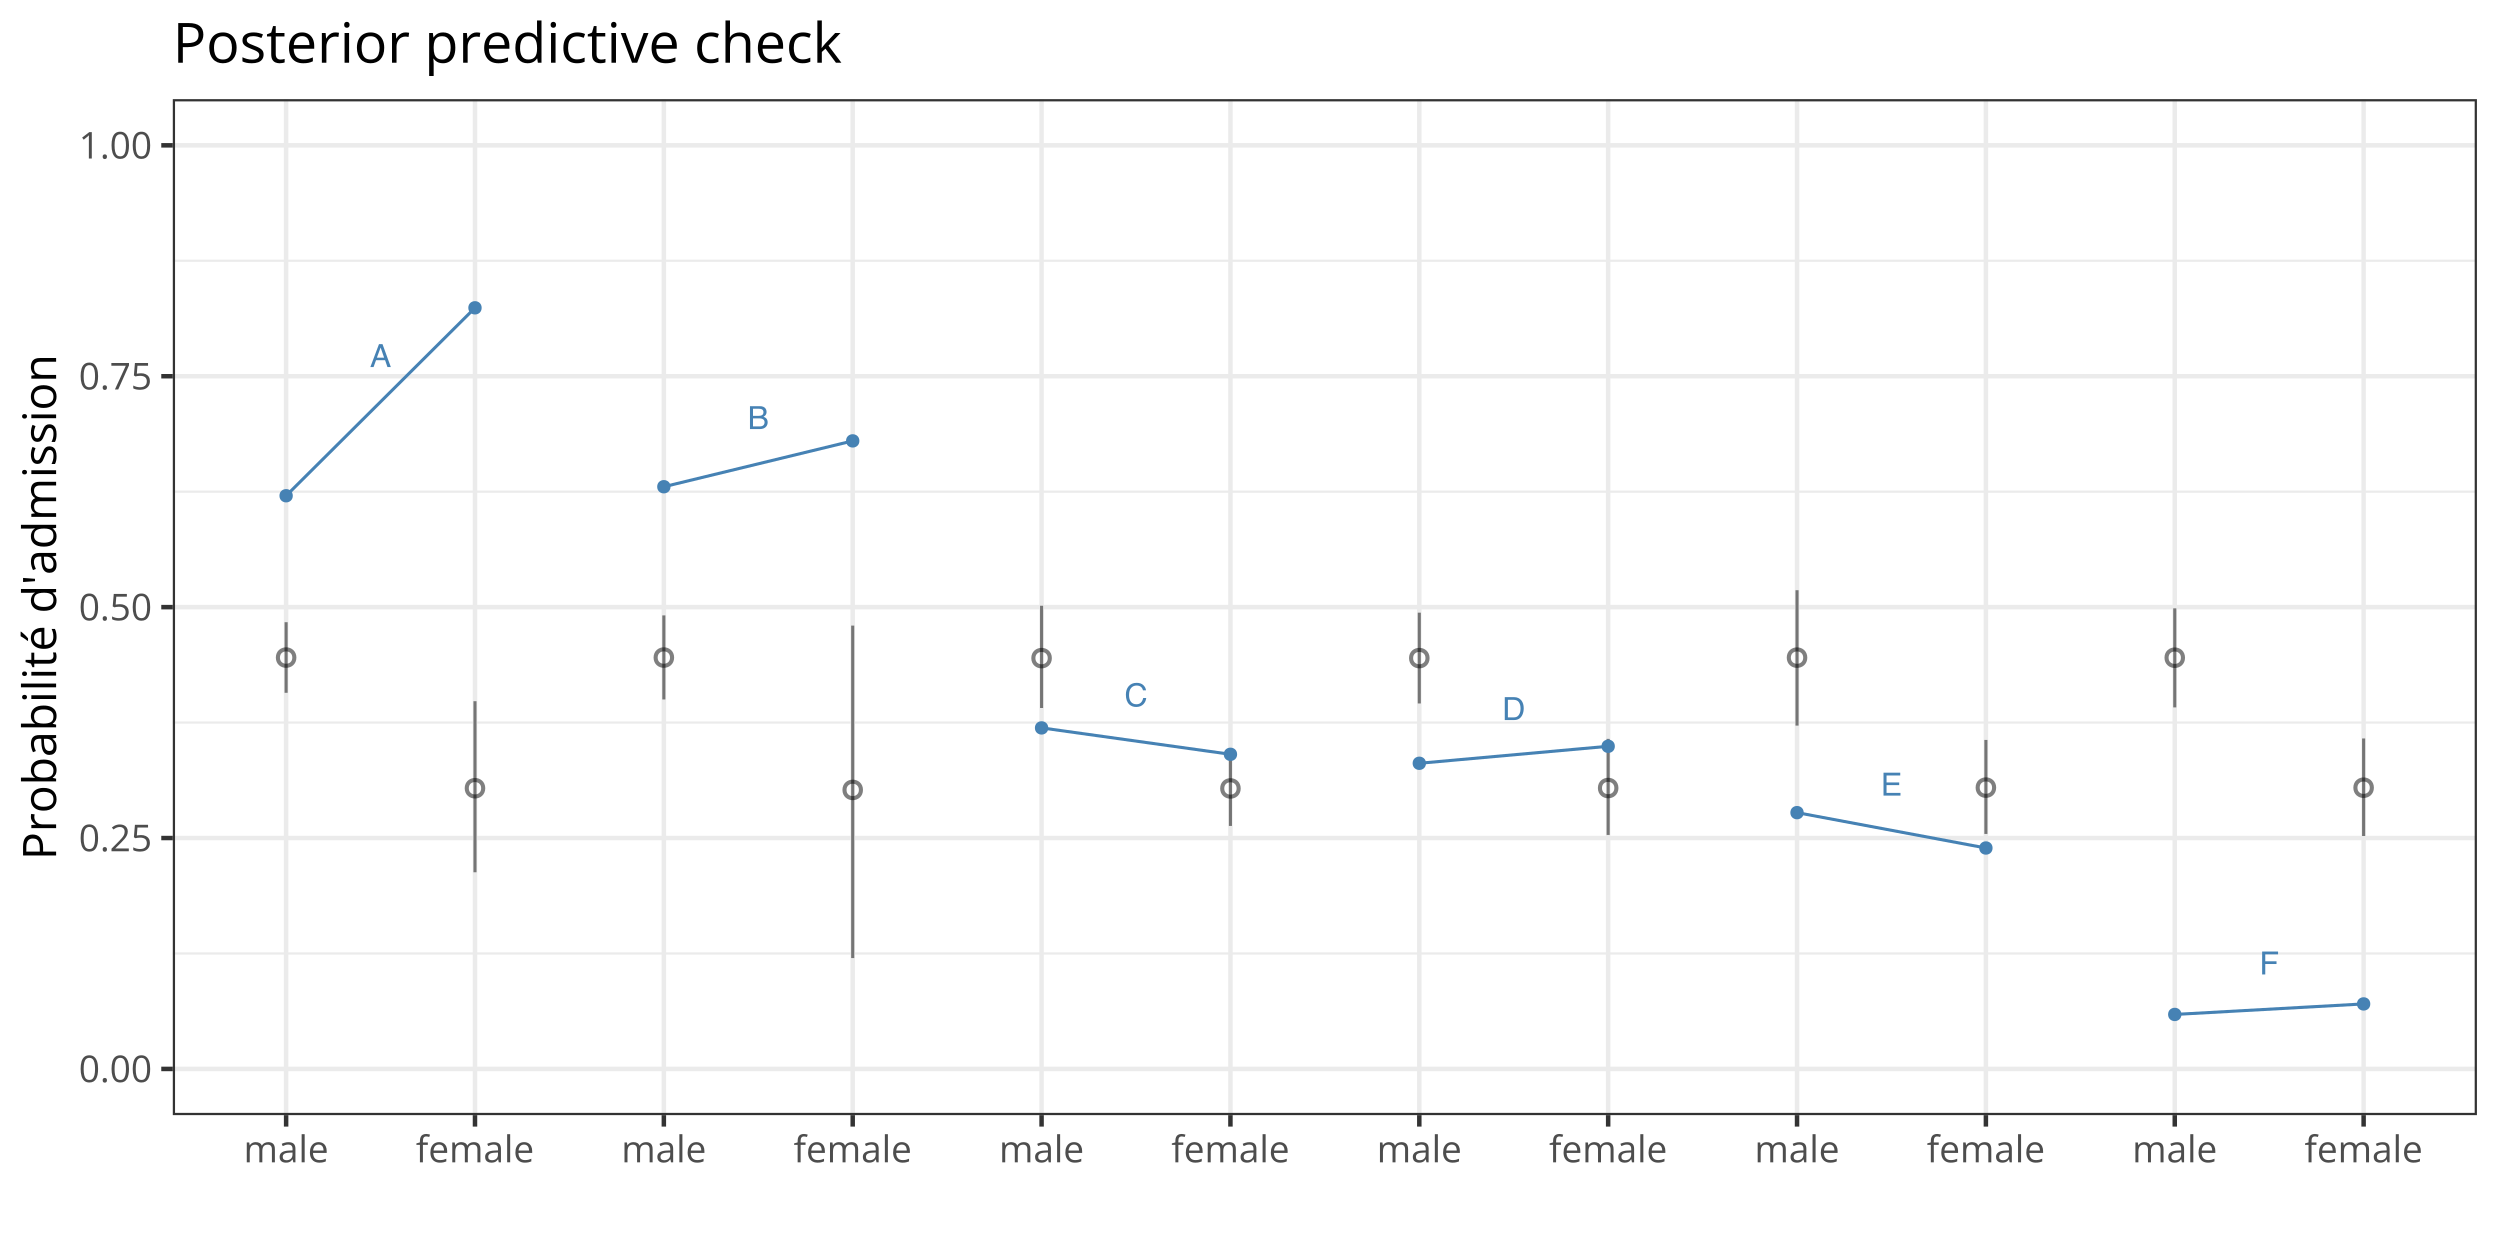 <?xml version="1.0" encoding="UTF-8"?>
<svg xmlns="http://www.w3.org/2000/svg" xmlns:xlink="http://www.w3.org/1999/xlink" width="864pt" height="432pt" viewBox="0 0 864 432" version="1.1">
<defs>
<g>
<symbol overflow="visible" id="glyph0-0">
<path style="stroke:none;" d="M 0.359 0 L 0.359 -7.922 L 6.641 -7.922 L 6.641 0 Z M 5.656 -1 L 5.656 -6.938 L 1.344 -6.938 L 1.344 -1 Z M 5.656 -1 "/>
</symbol>
<symbol overflow="visible" id="glyph0-1">
<path style="stroke:none;" d="M 4.906 -3.25 L 3.703 -6.75 L 2.422 -3.25 Z M 3.141 -7.922 L 4.359 -7.922 L 7.234 0 L 6.062 0 L 5.25 -2.375 L 2.125 -2.375 L 1.266 0 L 0.156 0 Z M 3.141 -7.922 "/>
</symbol>
<symbol overflow="visible" id="glyph0-2">
<path style="stroke:none;" d="M 3.812 -4.578 C 4.27 -4.578 4.625 -4.641 4.875 -4.766 C 5.27 -4.961 5.469 -5.316 5.469 -5.828 C 5.469 -6.348 5.258 -6.695 4.844 -6.875 C 4.602 -6.977 4.25 -7.031 3.781 -7.031 L 1.859 -7.031 L 1.859 -4.578 Z M 4.188 -0.922 C 4.844 -0.922 5.312 -1.109 5.594 -1.484 C 5.77 -1.723 5.859 -2.016 5.859 -2.359 C 5.859 -2.93 5.598 -3.32 5.078 -3.531 C 4.805 -3.645 4.445 -3.703 4 -3.703 L 1.859 -3.703 L 1.859 -0.922 Z M 0.812 -7.922 L 4.219 -7.922 C 5.145 -7.922 5.805 -7.645 6.203 -7.094 C 6.43 -6.77 6.547 -6.391 6.547 -5.953 C 6.547 -5.453 6.398 -5.047 6.109 -4.734 C 5.961 -4.566 5.754 -4.41 5.484 -4.266 C 5.891 -4.109 6.191 -3.938 6.391 -3.75 C 6.742 -3.395 6.922 -2.914 6.922 -2.312 C 6.922 -1.801 6.766 -1.336 6.453 -0.922 C 5.973 -0.305 5.211 0 4.172 0 L 0.812 0 Z M 0.812 -7.922 "/>
</symbol>
<symbol overflow="visible" id="glyph0-3">
<path style="stroke:none;" d="M 4.188 -8.141 C 5.188 -8.141 5.961 -7.875 6.516 -7.344 C 7.066 -6.812 7.375 -6.211 7.438 -5.547 L 6.391 -5.547 C 6.273 -6.055 6.039 -6.457 5.688 -6.75 C 5.332 -7.051 4.832 -7.203 4.188 -7.203 C 3.406 -7.203 2.773 -6.926 2.297 -6.375 C 1.816 -5.832 1.578 -4.992 1.578 -3.859 C 1.578 -2.93 1.789 -2.176 2.219 -1.594 C 2.656 -1.02 3.305 -0.734 4.172 -0.734 C 4.961 -0.734 5.562 -1.039 5.969 -1.656 C 6.195 -1.969 6.363 -2.383 6.469 -2.906 L 7.516 -2.906 C 7.422 -2.07 7.113 -1.375 6.594 -0.812 C 5.957 -0.133 5.109 0.203 4.047 0.203 C 3.117 0.203 2.344 -0.07 1.719 -0.625 C 0.895 -1.363 0.484 -2.504 0.484 -4.047 C 0.484 -5.211 0.789 -6.172 1.406 -6.922 C 2.082 -7.734 3.008 -8.141 4.188 -8.141 Z M 3.969 -8.141 Z M 3.969 -8.141 "/>
</symbol>
<symbol overflow="visible" id="glyph0-4">
<path style="stroke:none;" d="M 3.891 -0.922 C 4.242 -0.922 4.539 -0.957 4.781 -1.031 C 5.195 -1.164 5.535 -1.438 5.797 -1.844 C 6.016 -2.156 6.172 -2.562 6.266 -3.062 C 6.316 -3.363 6.344 -3.645 6.344 -3.906 C 6.344 -4.883 6.145 -5.645 5.75 -6.188 C 5.363 -6.727 4.738 -7 3.875 -7 L 1.969 -7 L 1.969 -0.922 Z M 0.891 -7.922 L 4.094 -7.922 C 5.188 -7.922 6.035 -7.535 6.641 -6.766 C 7.172 -6.066 7.438 -5.172 7.438 -4.078 C 7.438 -3.242 7.281 -2.484 6.969 -1.797 C 6.406 -0.598 5.445 0 4.094 0 L 0.891 0 Z M 0.891 -7.922 "/>
</symbol>
<symbol overflow="visible" id="glyph0-5">
<path style="stroke:none;" d="M 0.938 -7.922 L 6.719 -7.922 L 6.719 -6.953 L 1.984 -6.953 L 1.984 -4.547 L 6.359 -4.547 L 6.359 -3.625 L 1.984 -3.625 L 1.984 -0.938 L 6.797 -0.938 L 6.797 0 L 0.938 0 Z M 3.875 -7.922 Z M 3.875 -7.922 "/>
</symbol>
<symbol overflow="visible" id="glyph0-6">
<path style="stroke:none;" d="M 0.938 -7.922 L 6.438 -7.922 L 6.438 -6.953 L 2.016 -6.953 L 2.016 -4.547 L 5.906 -4.547 L 5.906 -3.609 L 2.016 -3.609 L 2.016 0 L 0.938 0 Z M 0.938 -7.922 "/>
</symbol>
<symbol overflow="visible" id="glyph1-0">
<path style="stroke:none;" d=""/>
</symbol>
<symbol overflow="visible" id="glyph1-1">
<path style="stroke:none;" d="M 6.672 -4.578 C 6.672 -3.836 6.613 -3.176 6.5 -2.594 C 6.383 -2.008 6.207 -1.516 5.969 -1.109 C 5.727 -0.703 5.414 -0.395 5.031 -0.188 C 4.645 0.02 4.188 0.125 3.656 0.125 C 2.969 0.125 2.398 -0.055 1.953 -0.422 C 1.516 -0.797 1.188 -1.332 0.969 -2.031 C 0.75 -2.738 0.641 -3.586 0.641 -4.578 C 0.641 -5.555 0.738 -6.395 0.938 -7.094 C 1.133 -7.789 1.453 -8.328 1.891 -8.703 C 2.336 -9.086 2.926 -9.281 3.656 -9.281 C 4.344 -9.281 4.906 -9.094 5.344 -8.719 C 5.789 -8.344 6.125 -7.805 6.344 -7.109 C 6.562 -6.41 6.672 -5.566 6.672 -4.578 Z M 1.688 -4.578 C 1.688 -3.734 1.75 -3.023 1.875 -2.453 C 2.008 -1.891 2.219 -1.469 2.5 -1.188 C 2.789 -0.906 3.176 -0.766 3.656 -0.766 C 4.125 -0.766 4.5 -0.898 4.781 -1.172 C 5.07 -1.453 5.285 -1.875 5.422 -2.438 C 5.555 -3.008 5.625 -3.723 5.625 -4.578 C 5.625 -5.422 5.555 -6.125 5.422 -6.688 C 5.297 -7.25 5.086 -7.672 4.797 -7.953 C 4.516 -8.242 4.133 -8.391 3.656 -8.391 C 3.176 -8.391 2.789 -8.242 2.5 -7.953 C 2.207 -7.672 2 -7.25 1.875 -6.688 C 1.75 -6.125 1.688 -5.422 1.688 -4.578 Z M 1.688 -4.578 "/>
</symbol>
<symbol overflow="visible" id="glyph1-2">
<path style="stroke:none;" d="M 0.938 -0.656 C 0.938 -0.945 1.004 -1.148 1.141 -1.266 C 1.285 -1.391 1.461 -1.453 1.672 -1.453 C 1.879 -1.453 2.055 -1.391 2.203 -1.266 C 2.348 -1.148 2.422 -0.945 2.422 -0.656 C 2.422 -0.363 2.348 -0.148 2.203 -0.016 C 2.055 0.109 1.879 0.172 1.672 0.172 C 1.461 0.172 1.285 0.109 1.141 -0.016 C 1.004 -0.148 0.938 -0.363 0.938 -0.656 Z M 0.938 -0.656 "/>
</symbol>
<symbol overflow="visible" id="glyph1-3">
<path style="stroke:none;" d="M 6.609 0 L 0.625 0 L 0.625 -0.875 L 3.078 -3.344 C 3.523 -3.801 3.906 -4.207 4.219 -4.562 C 4.531 -4.926 4.766 -5.281 4.922 -5.625 C 5.086 -5.977 5.172 -6.363 5.172 -6.781 C 5.172 -7.289 5.016 -7.68 4.703 -7.953 C 4.398 -8.234 4 -8.375 3.5 -8.375 C 3.062 -8.375 2.676 -8.297 2.344 -8.141 C 2.008 -7.992 1.664 -7.785 1.312 -7.516 L 0.75 -8.203 C 0.988 -8.41 1.25 -8.594 1.531 -8.75 C 1.82 -8.906 2.129 -9.031 2.453 -9.125 C 2.785 -9.219 3.133 -9.266 3.5 -9.266 C 4.062 -9.266 4.547 -9.164 4.953 -8.969 C 5.367 -8.77 5.688 -8.488 5.906 -8.125 C 6.133 -7.77 6.25 -7.344 6.25 -6.844 C 6.25 -6.363 6.148 -5.914 5.953 -5.5 C 5.766 -5.082 5.492 -4.672 5.141 -4.266 C 4.797 -3.859 4.395 -3.426 3.938 -2.969 L 1.953 -1 L 1.953 -0.953 L 6.609 -0.953 Z M 6.609 0 "/>
</symbol>
<symbol overflow="visible" id="glyph1-4">
<path style="stroke:none;" d="M 3.516 -5.594 C 4.141 -5.594 4.68 -5.484 5.141 -5.266 C 5.598 -5.055 5.953 -4.75 6.203 -4.344 C 6.453 -3.945 6.578 -3.469 6.578 -2.906 C 6.578 -2.281 6.441 -1.738 6.172 -1.281 C 5.898 -0.832 5.508 -0.484 5 -0.234 C 4.5 0.004 3.895 0.125 3.188 0.125 C 2.707 0.125 2.266 0.082 1.859 0 C 1.453 -0.082 1.109 -0.207 0.828 -0.375 L 0.828 -1.359 C 1.129 -1.18 1.492 -1.035 1.922 -0.922 C 2.359 -0.816 2.781 -0.766 3.188 -0.766 C 3.656 -0.766 4.062 -0.836 4.406 -0.984 C 4.758 -1.129 5.031 -1.352 5.219 -1.656 C 5.414 -1.957 5.516 -2.336 5.516 -2.797 C 5.516 -3.41 5.328 -3.879 4.953 -4.203 C 4.578 -4.535 3.988 -4.703 3.188 -4.703 C 2.926 -4.703 2.641 -4.68 2.328 -4.641 C 2.023 -4.598 1.773 -4.551 1.578 -4.5 L 1.047 -4.844 L 1.406 -9.141 L 5.938 -9.141 L 5.938 -8.188 L 2.281 -8.188 L 2.062 -5.438 C 2.219 -5.469 2.422 -5.5 2.672 -5.531 C 2.922 -5.57 3.203 -5.594 3.516 -5.594 Z M 3.516 -5.594 "/>
</symbol>
<symbol overflow="visible" id="glyph1-5">
<path style="stroke:none;" d="M 1.812 0 L 5.562 -8.188 L 0.578 -8.188 L 0.578 -9.141 L 6.672 -9.141 L 6.672 -8.328 L 2.953 0 Z M 1.812 0 "/>
</symbol>
<symbol overflow="visible" id="glyph1-6">
<path style="stroke:none;" d="M 4.5 0 L 3.484 0 L 3.484 -6.469 C 3.484 -6.719 3.484 -6.93 3.484 -7.109 C 3.484 -7.285 3.484 -7.445 3.484 -7.594 C 3.492 -7.738 3.508 -7.891 3.531 -8.047 C 3.395 -7.91 3.27 -7.797 3.156 -7.703 C 3.051 -7.609 2.914 -7.492 2.75 -7.359 L 1.703 -6.516 L 1.156 -7.234 L 3.625 -9.141 L 4.5 -9.141 Z M 4.5 0 "/>
</symbol>
<symbol overflow="visible" id="glyph1-7">
<path style="stroke:none;" d="M 8.531 -6.969 C 9.281 -6.969 9.848 -6.77 10.234 -6.375 C 10.617 -5.988 10.812 -5.359 10.812 -4.484 L 10.812 0 L 9.781 0 L 9.781 -4.438 C 9.781 -4.988 9.66 -5.398 9.422 -5.672 C 9.18 -5.953 8.828 -6.094 8.359 -6.094 C 7.691 -6.094 7.207 -5.898 6.906 -5.516 C 6.613 -5.141 6.469 -4.578 6.469 -3.828 L 6.469 0 L 5.438 0 L 5.438 -4.438 C 5.438 -4.812 5.383 -5.117 5.281 -5.359 C 5.176 -5.609 5.016 -5.789 4.797 -5.906 C 4.586 -6.031 4.32 -6.094 4 -6.094 C 3.551 -6.094 3.188 -6 2.906 -5.812 C 2.633 -5.625 2.438 -5.348 2.312 -4.984 C 2.188 -4.617 2.125 -4.164 2.125 -3.625 L 2.125 0 L 1.094 0 L 1.094 -6.844 L 1.938 -6.844 L 2.094 -5.875 L 2.141 -5.875 C 2.273 -6.113 2.445 -6.312 2.656 -6.469 C 2.863 -6.633 3.098 -6.758 3.359 -6.844 C 3.617 -6.926 3.895 -6.969 4.188 -6.969 C 4.707 -6.969 5.145 -6.867 5.5 -6.672 C 5.852 -6.484 6.109 -6.191 6.266 -5.797 L 6.312 -5.797 C 6.539 -6.191 6.848 -6.484 7.234 -6.672 C 7.629 -6.867 8.062 -6.969 8.531 -6.969 Z M 8.531 -6.969 "/>
</symbol>
<symbol overflow="visible" id="glyph1-8">
<path style="stroke:none;" d="M 3.656 -6.953 C 4.469 -6.953 5.07 -6.77 5.469 -6.406 C 5.863 -6.039 6.062 -5.457 6.062 -4.656 L 6.062 0 L 5.312 0 L 5.109 -1.016 L 5.062 -1.016 C 4.875 -0.766 4.676 -0.551 4.469 -0.375 C 4.258 -0.207 4.016 -0.082 3.734 0 C 3.461 0.082 3.129 0.125 2.734 0.125 C 2.316 0.125 1.945 0.051 1.625 -0.094 C 1.301 -0.238 1.047 -0.457 0.859 -0.75 C 0.68 -1.051 0.594 -1.426 0.594 -1.875 C 0.594 -2.562 0.863 -3.086 1.406 -3.453 C 1.945 -3.816 2.77 -4.02 3.875 -4.062 L 5.062 -4.109 L 5.062 -4.531 C 5.062 -5.113 4.93 -5.523 4.672 -5.766 C 4.422 -6.004 4.062 -6.125 3.594 -6.125 C 3.238 -6.125 2.898 -6.07 2.578 -5.969 C 2.254 -5.863 1.945 -5.738 1.656 -5.594 L 1.328 -6.391 C 1.641 -6.547 1.992 -6.676 2.391 -6.781 C 2.797 -6.895 3.219 -6.953 3.656 -6.953 Z M 5.047 -3.375 L 4 -3.328 C 3.145 -3.297 2.539 -3.156 2.188 -2.906 C 1.844 -2.664 1.672 -2.32 1.672 -1.875 C 1.672 -1.477 1.785 -1.188 2.016 -1 C 2.254 -0.812 2.57 -0.719 2.969 -0.719 C 3.57 -0.719 4.066 -0.883 4.453 -1.219 C 4.848 -1.562 5.047 -2.07 5.047 -2.75 Z M 5.047 -3.375 "/>
</symbol>
<symbol overflow="visible" id="glyph1-9">
<path style="stroke:none;" d="M 2.141 0 L 1.094 0 L 1.094 -9.719 L 2.141 -9.719 Z M 2.141 0 "/>
</symbol>
<symbol overflow="visible" id="glyph1-10">
<path style="stroke:none;" d="M 3.734 -6.969 C 4.316 -6.969 4.816 -6.836 5.234 -6.578 C 5.648 -6.328 5.969 -5.969 6.188 -5.5 C 6.406 -5.039 6.516 -4.5 6.516 -3.875 L 6.516 -3.234 L 1.781 -3.234 C 1.801 -2.43 2.004 -1.816 2.391 -1.391 C 2.773 -0.973 3.32 -0.766 4.031 -0.766 C 4.457 -0.766 4.836 -0.801 5.172 -0.875 C 5.504 -0.957 5.852 -1.078 6.219 -1.234 L 6.219 -0.312 C 5.863 -0.164 5.516 -0.055 5.172 0.016 C 4.836 0.086 4.441 0.125 3.984 0.125 C 3.328 0.125 2.754 -0.008 2.266 -0.281 C 1.773 -0.551 1.395 -0.945 1.125 -1.469 C 0.852 -1.988 0.719 -2.625 0.719 -3.375 C 0.719 -4.113 0.836 -4.75 1.078 -5.281 C 1.328 -5.82 1.676 -6.238 2.125 -6.531 C 2.582 -6.82 3.117 -6.969 3.734 -6.969 Z M 3.719 -6.125 C 3.164 -6.125 2.723 -5.941 2.391 -5.578 C 2.066 -5.211 1.875 -4.707 1.812 -4.062 L 5.438 -4.062 C 5.426 -4.469 5.359 -4.828 5.234 -5.141 C 5.117 -5.453 4.938 -5.691 4.688 -5.859 C 4.438 -6.035 4.113 -6.125 3.719 -6.125 Z M 3.719 -6.125 "/>
</symbol>
<symbol overflow="visible" id="glyph1-11">
<path style="stroke:none;" d="M 4.141 -6.031 L 2.438 -6.031 L 2.438 0 L 1.406 0 L 1.406 -6.031 L 0.188 -6.031 L 0.188 -6.531 L 1.406 -6.875 L 1.406 -7.328 C 1.406 -7.91 1.488 -8.379 1.656 -8.734 C 1.82 -9.098 2.066 -9.363 2.391 -9.531 C 2.723 -9.707 3.125 -9.797 3.594 -9.797 C 3.852 -9.797 4.094 -9.77 4.312 -9.719 C 4.531 -9.676 4.723 -9.625 4.891 -9.562 L 4.625 -8.75 C 4.477 -8.789 4.316 -8.832 4.141 -8.875 C 3.961 -8.914 3.781 -8.938 3.594 -8.938 C 3.195 -8.938 2.906 -8.805 2.719 -8.547 C 2.531 -8.297 2.438 -7.895 2.438 -7.344 L 2.438 -6.844 L 4.141 -6.844 Z M 4.141 -6.031 "/>
</symbol>
<symbol overflow="visible" id="glyph2-0">
<path style="stroke:none;" d=""/>
</symbol>
<symbol overflow="visible" id="glyph2-1">
<path style="stroke:none;" d="M -11.422 -4.547 C -11.422 -6.023 -11.133 -7.102 -10.562 -7.781 C -9.988 -8.457 -9.164 -8.797 -8.094 -8.797 C -7.602 -8.797 -7.141 -8.719 -6.703 -8.562 C -6.273 -8.406 -5.895 -8.148 -5.562 -7.797 C -5.227 -7.441 -4.969 -6.973 -4.781 -6.391 C -4.594 -5.816 -4.5 -5.113 -4.5 -4.281 L -4.5 -2.891 L 0 -2.891 L 0 -1.562 L -11.422 -1.562 Z M -10.297 -4.422 L -10.297 -2.891 L -5.641 -2.891 L -5.641 -4.141 C -5.641 -4.867 -5.719 -5.473 -5.875 -5.953 C -6.031 -6.441 -6.281 -6.805 -6.625 -7.047 C -6.977 -7.297 -7.445 -7.422 -8.031 -7.422 C -8.789 -7.422 -9.359 -7.176 -9.734 -6.688 C -10.109 -6.207 -10.297 -5.453 -10.297 -4.422 Z M -10.297 -4.422 "/>
</symbol>
<symbol overflow="visible" id="glyph2-2">
<path style="stroke:none;" d="M -8.719 -5.266 C -8.719 -5.43 -8.707 -5.609 -8.688 -5.797 C -8.676 -5.984 -8.656 -6.148 -8.625 -6.297 L -7.422 -6.141 C -7.453 -5.992 -7.477 -5.832 -7.5 -5.656 C -7.52 -5.488 -7.531 -5.332 -7.531 -5.188 C -7.531 -4.844 -7.461 -4.516 -7.328 -4.203 C -7.191 -3.898 -6.992 -3.633 -6.734 -3.406 C -6.473 -3.176 -6.16 -2.992 -5.797 -2.859 C -5.441 -2.734 -5.039 -2.672 -4.594 -2.672 L 0 -2.672 L 0 -1.375 L -8.562 -1.375 L -8.562 -2.453 L -6.984 -2.594 L -6.984 -2.641 C -7.305 -2.816 -7.598 -3.031 -7.859 -3.281 C -8.117 -3.531 -8.328 -3.82 -8.484 -4.156 C -8.641 -4.488 -8.719 -4.859 -8.719 -5.266 Z M -8.719 -5.266 "/>
</symbol>
<symbol overflow="visible" id="glyph2-3">
<path style="stroke:none;" d="M -4.297 -8.75 C -3.598 -8.75 -2.973 -8.656 -2.422 -8.469 C -1.867 -8.289 -1.398 -8.031 -1.016 -7.688 C -0.641 -7.344 -0.348 -6.926 -0.141 -6.438 C 0.055 -5.957 0.156 -5.41 0.156 -4.797 C 0.156 -4.223 0.055 -3.695 -0.141 -3.219 C -0.348 -2.738 -0.641 -2.328 -1.016 -1.984 C -1.398 -1.641 -1.867 -1.367 -2.422 -1.172 C -2.973 -0.984 -3.598 -0.891 -4.297 -0.891 C -5.234 -0.891 -6.031 -1.047 -6.688 -1.359 C -7.352 -1.68 -7.859 -2.141 -8.203 -2.734 C -8.547 -3.328 -8.719 -4.031 -8.719 -4.844 C -8.719 -5.625 -8.539 -6.305 -8.188 -6.891 C -7.844 -7.484 -7.344 -7.941 -6.688 -8.266 C -6.031 -8.586 -5.234 -8.75 -4.297 -8.75 Z M -4.297 -2.234 C -3.609 -2.234 -3.008 -2.32 -2.5 -2.5 C -2 -2.688 -1.609 -2.969 -1.328 -3.344 C -1.055 -3.727 -0.922 -4.223 -0.922 -4.828 C -0.922 -5.422 -1.055 -5.906 -1.328 -6.281 C -1.609 -6.664 -2 -6.945 -2.5 -7.125 C -3.008 -7.312 -3.609 -7.406 -4.297 -7.406 C -4.984 -7.406 -5.57 -7.312 -6.062 -7.125 C -6.562 -6.945 -6.945 -6.664 -7.219 -6.281 C -7.488 -5.906 -7.625 -5.414 -7.625 -4.812 C -7.625 -3.926 -7.328 -3.273 -6.734 -2.859 C -6.148 -2.441 -5.336 -2.234 -4.297 -2.234 Z M -4.297 -2.234 "/>
</symbol>
<symbol overflow="visible" id="glyph2-4">
<path style="stroke:none;" d="M -12.156 -2.672 L -9.125 -2.672 C -8.77 -2.672 -8.426 -2.66 -8.094 -2.641 C -7.77 -2.617 -7.52 -2.602 -7.344 -2.594 L -7.344 -2.672 C -7.727 -2.898 -8.051 -3.234 -8.312 -3.672 C -8.582 -4.117 -8.719 -4.688 -8.719 -5.375 C -8.719 -6.445 -8.344 -7.301 -7.594 -7.938 C -6.852 -8.582 -5.754 -8.906 -4.297 -8.906 C -3.328 -8.906 -2.508 -8.758 -1.844 -8.469 C -1.188 -8.176 -0.688 -7.766 -0.344 -7.234 C -0.008 -6.703 0.156 -6.07 0.156 -5.344 C 0.156 -4.664 0.031 -4.109 -0.219 -3.672 C -0.477 -3.242 -0.789 -2.91 -1.156 -2.672 L -1.156 -2.578 L 0 -2.312 L 0 -1.375 L -12.156 -1.375 Z M -7.625 -5.172 C -7.625 -4.547 -7.504 -4.051 -7.266 -3.688 C -7.023 -3.32 -6.66 -3.062 -6.172 -2.906 C -5.68 -2.75 -5.066 -2.672 -4.328 -2.672 L -4.25 -2.672 C -3.176 -2.672 -2.352 -2.848 -1.781 -3.203 C -1.207 -3.566 -0.922 -4.223 -0.922 -5.172 C -0.922 -5.961 -1.211 -6.555 -1.797 -6.953 C -2.379 -7.359 -3.211 -7.562 -4.297 -7.562 C -5.398 -7.562 -6.227 -7.363 -6.781 -6.969 C -7.344 -6.57 -7.625 -5.973 -7.625 -5.172 Z M -7.625 -5.172 "/>
</symbol>
<symbol overflow="visible" id="glyph2-5">
<path style="stroke:none;" d="M -8.703 -4.578 C -8.703 -5.598 -8.473 -6.352 -8.016 -6.844 C -7.555 -7.344 -6.828 -7.594 -5.828 -7.594 L 0 -7.594 L 0 -6.641 L -1.266 -6.391 L -1.266 -6.328 C -0.953 -6.086 -0.691 -5.836 -0.484 -5.578 C -0.273 -5.316 -0.113 -5.016 0 -4.672 C 0.102 -4.336 0.156 -3.922 0.156 -3.422 C 0.156 -2.898 0.066 -2.438 -0.109 -2.031 C -0.297 -1.633 -0.57 -1.316 -0.938 -1.078 C -1.312 -0.848 -1.785 -0.734 -2.359 -0.734 C -3.211 -0.734 -3.867 -1.07 -4.328 -1.75 C -4.785 -2.426 -5.035 -3.457 -5.078 -4.844 L -5.141 -6.328 L -5.656 -6.328 C -6.395 -6.328 -6.91 -6.164 -7.203 -5.844 C -7.504 -5.531 -7.656 -5.082 -7.656 -4.5 C -7.656 -4.051 -7.586 -3.625 -7.453 -3.219 C -7.328 -2.812 -7.176 -2.426 -7 -2.062 L -7.984 -1.672 C -8.18 -2.055 -8.348 -2.5 -8.484 -3 C -8.629 -3.5 -8.703 -4.023 -8.703 -4.578 Z M -4.219 -6.312 L -4.172 -5 C -4.129 -3.938 -3.953 -3.188 -3.641 -2.75 C -3.336 -2.312 -2.906 -2.094 -2.344 -2.094 C -1.852 -2.094 -1.488 -2.238 -1.25 -2.531 C -1.02 -2.832 -0.906 -3.227 -0.906 -3.719 C -0.906 -4.477 -1.113 -5.098 -1.531 -5.578 C -1.957 -6.066 -2.594 -6.312 -3.438 -6.312 Z M -4.219 -6.312 "/>
</symbol>
<symbol overflow="visible" id="glyph2-6">
<path style="stroke:none;" d="M -8.562 -2.672 L 0 -2.672 L 0 -1.375 L -8.562 -1.375 Z M -11.766 -2.031 C -11.766 -2.25 -11.695 -2.43 -11.562 -2.578 C -11.426 -2.734 -11.211 -2.812 -10.922 -2.812 C -10.629 -2.812 -10.41 -2.734 -10.266 -2.578 C -10.129 -2.43 -10.062 -2.25 -10.062 -2.031 C -10.062 -1.812 -10.129 -1.625 -10.266 -1.469 C -10.41 -1.32 -10.629 -1.25 -10.922 -1.25 C -11.211 -1.25 -11.426 -1.32 -11.562 -1.469 C -11.695 -1.625 -11.766 -1.812 -11.766 -2.031 Z M -11.766 -2.031 "/>
</symbol>
<symbol overflow="visible" id="glyph2-7">
<path style="stroke:none;" d="M 0 -2.672 L 0 -1.375 L -12.156 -1.375 L -12.156 -2.672 Z M 0 -2.672 "/>
</symbol>
<symbol overflow="visible" id="glyph2-8">
<path style="stroke:none;" d="M -0.906 -4.141 C -0.906 -4.348 -0.922 -4.562 -0.953 -4.781 C -0.992 -5.008 -1.039 -5.195 -1.094 -5.344 L -0.094 -5.344 C -0.02 -5.188 0.035 -4.973 0.078 -4.703 C 0.129 -4.441 0.156 -4.18 0.156 -3.922 C 0.156 -3.473 0.078 -3.062 -0.078 -2.688 C -0.242 -2.32 -0.516 -2.023 -0.891 -1.797 C -1.273 -1.578 -1.801 -1.469 -2.469 -1.469 L -7.547 -1.469 L -7.547 -0.25 L -8.188 -0.25 L -8.688 -1.484 L -10.547 -2 L -10.547 -2.781 L -8.562 -2.781 L -8.562 -5.281 L -7.547 -5.281 L -7.547 -2.781 L -2.516 -2.781 C -1.973 -2.781 -1.566 -2.898 -1.297 -3.141 C -1.035 -3.391 -0.906 -3.723 -0.906 -4.141 Z M -0.906 -4.141 "/>
</symbol>
<symbol overflow="visible" id="glyph2-9">
<path style="stroke:none;" d="M -8.719 -4.672 C -8.719 -5.398 -8.555 -6.023 -8.234 -6.547 C -7.91 -7.066 -7.457 -7.461 -6.875 -7.734 C -6.301 -8.016 -5.625 -8.156 -4.844 -8.156 L -4.047 -8.156 L -4.047 -2.234 C -3.035 -2.254 -2.266 -2.504 -1.734 -2.984 C -1.211 -3.473 -0.953 -4.156 -0.953 -5.031 C -0.953 -5.57 -1 -6.051 -1.094 -6.469 C -1.195 -6.883 -1.348 -7.316 -1.547 -7.766 L -0.406 -7.766 C -0.207 -7.336 -0.066 -6.91 0.016 -6.484 C 0.109 -6.055 0.156 -5.555 0.156 -4.984 C 0.156 -4.16 -0.008 -3.441 -0.344 -2.828 C -0.688 -2.211 -1.18 -1.734 -1.828 -1.391 C -2.484 -1.055 -3.281 -0.891 -4.219 -0.891 C -5.145 -0.891 -5.941 -1.047 -6.609 -1.359 C -7.285 -1.672 -7.805 -2.109 -8.172 -2.672 C -8.535 -3.234 -8.719 -3.898 -8.719 -4.672 Z M -7.656 -4.656 C -7.656 -3.957 -7.426 -3.398 -6.969 -2.984 C -6.52 -2.578 -5.891 -2.336 -5.078 -2.266 L -5.078 -6.797 C -5.586 -6.785 -6.035 -6.703 -6.422 -6.547 C -6.816 -6.398 -7.117 -6.172 -7.328 -5.859 C -7.547 -5.547 -7.656 -5.145 -7.656 -4.656 Z M -12.266 -6.828 L -12.109 -6.828 C -11.953 -6.723 -11.77 -6.578 -11.562 -6.391 C -11.352 -6.211 -11.129 -6.016 -10.891 -5.797 C -10.66 -5.578 -10.441 -5.359 -10.234 -5.141 C -10.023 -4.922 -9.848 -4.719 -9.703 -4.531 L -9.703 -3.656 L -9.891 -3.656 C -10.086 -3.82 -10.32 -4.004 -10.594 -4.203 C -10.875 -4.398 -11.16 -4.594 -11.453 -4.781 C -11.754 -4.969 -12.023 -5.125 -12.266 -5.25 Z M -12.266 -6.828 "/>
</symbol>
<symbol overflow="visible" id="glyph2-10">
<path style="stroke:none;" d=""/>
</symbol>
<symbol overflow="visible" id="glyph2-11">
<path style="stroke:none;" d="M 0.156 -4.422 C 0.156 -3.336 -0.211 -2.477 -0.953 -1.844 C -1.691 -1.207 -2.789 -0.891 -4.25 -0.891 C -5.727 -0.891 -6.844 -1.211 -7.594 -1.859 C -8.344 -2.504 -8.719 -3.363 -8.719 -4.438 C -8.719 -4.895 -8.656 -5.289 -8.531 -5.625 C -8.414 -5.969 -8.258 -6.258 -8.062 -6.5 C -7.863 -6.75 -7.633 -6.957 -7.375 -7.125 L -7.375 -7.219 C -7.539 -7.195 -7.766 -7.176 -8.047 -7.156 C -8.328 -7.133 -8.555 -7.125 -8.734 -7.125 L -12.156 -7.125 L -12.156 -8.422 L 0 -8.422 L 0 -7.375 L -1.219 -7.172 L -1.219 -7.125 C -0.969 -6.957 -0.738 -6.75 -0.531 -6.5 C -0.32 -6.258 -0.156 -5.969 -0.031 -5.625 C 0.094 -5.281 0.156 -4.879 0.156 -4.422 Z M -0.922 -4.625 C -0.922 -5.539 -1.18 -6.188 -1.703 -6.562 C -2.223 -6.945 -3 -7.141 -4.031 -7.141 L -4.266 -7.141 C -5.348 -7.141 -6.18 -6.957 -6.766 -6.594 C -7.348 -6.227 -7.641 -5.57 -7.641 -4.625 C -7.641 -3.82 -7.332 -3.223 -6.719 -2.828 C -6.113 -2.43 -5.281 -2.234 -4.219 -2.234 C -3.164 -2.234 -2.352 -2.43 -1.781 -2.828 C -1.207 -3.223 -0.922 -3.82 -0.922 -4.625 Z M -0.922 -4.625 "/>
</symbol>
<symbol overflow="visible" id="glyph2-12">
<path style="stroke:none;" d="M -11.422 -2.469 L -7.297 -2.172 L -7.297 -1.344 L -11.422 -1.062 Z M -11.422 -2.469 "/>
</symbol>
<symbol overflow="visible" id="glyph2-13">
<path style="stroke:none;" d="M -8.719 -10.672 C -8.719 -11.609 -8.473 -12.316 -7.984 -12.797 C -7.492 -13.273 -6.703 -13.516 -5.609 -13.516 L 0 -13.516 L 0 -12.234 L -5.547 -12.234 C -6.242 -12.234 -6.766 -12.082 -7.109 -11.781 C -7.453 -11.488 -7.625 -11.047 -7.625 -10.453 C -7.625 -9.629 -7.383 -9.031 -6.906 -8.656 C -6.426 -8.281 -5.723 -8.094 -4.797 -8.094 L 0 -8.094 L 0 -6.797 L -5.547 -6.797 C -6.016 -6.797 -6.398 -6.727 -6.703 -6.594 C -7.016 -6.469 -7.242 -6.27 -7.391 -6 C -7.547 -5.738 -7.625 -5.41 -7.625 -5.016 C -7.625 -4.441 -7.504 -3.984 -7.266 -3.641 C -7.035 -3.297 -6.691 -3.047 -6.234 -2.891 C -5.773 -2.742 -5.207 -2.672 -4.531 -2.672 L 0 -2.672 L 0 -1.375 L -8.562 -1.375 L -8.562 -2.422 L -7.359 -2.609 L -7.359 -2.688 C -7.648 -2.852 -7.895 -3.066 -8.094 -3.328 C -8.301 -3.586 -8.457 -3.879 -8.562 -4.203 C -8.664 -4.523 -8.719 -4.867 -8.719 -5.234 C -8.719 -5.891 -8.598 -6.438 -8.359 -6.875 C -8.117 -7.312 -7.75 -7.629 -7.25 -7.828 L -7.25 -7.906 C -7.75 -8.188 -8.117 -8.57 -8.359 -9.062 C -8.598 -9.551 -8.719 -10.086 -8.719 -10.672 Z M -8.719 -10.672 "/>
</symbol>
<symbol overflow="visible" id="glyph2-14">
<path style="stroke:none;" d="M -2.344 -6.906 C -1.801 -6.906 -1.344 -6.77 -0.969 -6.5 C -0.594 -6.227 -0.312 -5.836 -0.125 -5.328 C 0.062 -4.816 0.156 -4.211 0.156 -3.516 C 0.156 -2.91 0.109 -2.391 0.016 -1.953 C -0.078 -1.516 -0.211 -1.133 -0.391 -0.812 L -1.578 -0.812 C -1.41 -1.156 -1.254 -1.566 -1.109 -2.047 C -0.973 -2.535 -0.906 -3.035 -0.906 -3.547 C -0.906 -4.285 -1.023 -4.82 -1.266 -5.156 C -1.504 -5.488 -1.828 -5.656 -2.234 -5.656 C -2.473 -5.656 -2.68 -5.586 -2.859 -5.453 C -3.035 -5.316 -3.207 -5.094 -3.375 -4.781 C -3.551 -4.469 -3.738 -4.035 -3.938 -3.484 C -4.145 -2.941 -4.352 -2.469 -4.562 -2.062 C -4.77 -1.664 -5.02 -1.359 -5.312 -1.141 C -5.613 -0.93 -6 -0.828 -6.469 -0.828 C -7.195 -0.828 -7.754 -1.117 -8.141 -1.703 C -8.523 -2.285 -8.719 -3.055 -8.719 -4.016 C -8.719 -4.523 -8.664 -5.004 -8.562 -5.453 C -8.469 -5.91 -8.332 -6.332 -8.156 -6.719 L -7.125 -6.281 C -7.27 -5.926 -7.395 -5.547 -7.5 -5.141 C -7.602 -4.742 -7.656 -4.336 -7.656 -3.922 C -7.656 -3.328 -7.555 -2.867 -7.359 -2.547 C -7.16 -2.223 -6.891 -2.062 -6.547 -2.062 C -6.285 -2.062 -6.066 -2.133 -5.891 -2.281 C -5.723 -2.438 -5.562 -2.676 -5.406 -3 C -5.258 -3.332 -5.082 -3.766 -4.875 -4.297 C -4.676 -4.836 -4.473 -5.301 -4.266 -5.688 C -4.055 -6.082 -3.801 -6.383 -3.5 -6.594 C -3.195 -6.801 -2.812 -6.906 -2.344 -6.906 Z M -2.344 -6.906 "/>
</symbol>
<symbol overflow="visible" id="glyph2-15">
<path style="stroke:none;" d="M -8.719 -5.422 C -8.719 -6.441 -8.469 -7.211 -7.969 -7.734 C -7.477 -8.254 -6.68 -8.516 -5.578 -8.516 L 0 -8.516 L 0 -7.234 L -5.5 -7.234 C -6.207 -7.234 -6.738 -7.066 -7.094 -6.734 C -7.445 -6.41 -7.625 -5.914 -7.625 -5.25 C -7.625 -4.301 -7.352 -3.633 -6.812 -3.25 C -6.281 -2.863 -5.504 -2.672 -4.484 -2.672 L 0 -2.672 L 0 -1.375 L -8.562 -1.375 L -8.562 -2.422 L -7.328 -2.609 L -7.328 -2.688 C -7.629 -2.863 -7.883 -3.094 -8.094 -3.375 C -8.301 -3.656 -8.457 -3.969 -8.562 -4.312 C -8.664 -4.664 -8.719 -5.035 -8.719 -5.422 Z M -8.719 -5.422 "/>
</symbol>
<symbol overflow="visible" id="glyph3-0">
<path style="stroke:none;" d=""/>
</symbol>
<symbol overflow="visible" id="glyph3-1">
<path style="stroke:none;" d="M 5.453 -13.703 C 7.223 -13.703 8.516 -13.359 9.328 -12.672 C 10.148 -11.984 10.562 -10.992 10.562 -9.703 C 10.562 -9.117 10.461 -8.566 10.266 -8.047 C 10.078 -7.523 9.77 -7.066 9.344 -6.672 C 8.914 -6.273 8.359 -5.961 7.672 -5.734 C 6.984 -5.504 6.141 -5.391 5.141 -5.391 L 3.469 -5.391 L 3.469 0 L 1.875 0 L 1.875 -13.703 Z M 5.312 -12.344 L 3.469 -12.344 L 3.469 -6.766 L 4.953 -6.766 C 5.828 -6.766 6.555 -6.859 7.141 -7.047 C 7.734 -7.234 8.176 -7.535 8.469 -7.953 C 8.758 -8.379 8.906 -8.941 8.906 -9.641 C 8.906 -10.555 8.613 -11.234 8.031 -11.672 C 7.445 -12.117 6.539 -12.344 5.312 -12.344 Z M 5.312 -12.344 "/>
</symbol>
<symbol overflow="visible" id="glyph3-2">
<path style="stroke:none;" d="M 10.5 -5.156 C 10.5 -4.312 10.391 -3.555 10.172 -2.891 C 9.953 -2.234 9.633 -1.676 9.219 -1.219 C 8.812 -0.758 8.316 -0.41 7.734 -0.172 C 7.148 0.066 6.488 0.188 5.75 0.188 C 5.062 0.188 4.43 0.066 3.859 -0.172 C 3.285 -0.41 2.789 -0.758 2.375 -1.219 C 1.957 -1.676 1.633 -2.234 1.406 -2.891 C 1.176 -3.555 1.062 -4.312 1.062 -5.156 C 1.062 -6.281 1.254 -7.238 1.641 -8.031 C 2.023 -8.82 2.57 -9.426 3.281 -9.844 C 3.988 -10.258 4.832 -10.469 5.812 -10.469 C 6.75 -10.469 7.566 -10.254 8.266 -9.828 C 8.973 -9.41 9.52 -8.805 9.906 -8.016 C 10.301 -7.223 10.5 -6.27 10.5 -5.156 Z M 2.688 -5.156 C 2.688 -4.332 2.797 -3.613 3.016 -3 C 3.234 -2.395 3.566 -1.926 4.016 -1.594 C 4.473 -1.27 5.062 -1.109 5.781 -1.109 C 6.5 -1.109 7.086 -1.27 7.547 -1.594 C 8.004 -1.926 8.344 -2.395 8.562 -3 C 8.781 -3.613 8.891 -4.332 8.891 -5.156 C 8.891 -5.977 8.781 -6.688 8.562 -7.281 C 8.344 -7.875 8.004 -8.332 7.547 -8.656 C 7.086 -8.988 6.5 -9.156 5.781 -9.156 C 4.707 -9.156 3.922 -8.801 3.422 -8.094 C 2.93 -7.383 2.688 -6.406 2.688 -5.156 Z M 2.688 -5.156 "/>
</symbol>
<symbol overflow="visible" id="glyph3-3">
<path style="stroke:none;" d="M 8.281 -2.812 C 8.281 -2.156 8.113 -1.602 7.781 -1.156 C 7.457 -0.707 6.988 -0.367 6.375 -0.141 C 5.77 0.078 5.047 0.188 4.203 0.188 C 3.484 0.188 2.863 0.129 2.344 0.016 C 1.82 -0.098 1.363 -0.254 0.969 -0.453 L 0.969 -1.891 C 1.383 -1.68 1.883 -1.492 2.469 -1.328 C 3.051 -1.16 3.645 -1.078 4.25 -1.078 C 5.133 -1.078 5.773 -1.219 6.172 -1.5 C 6.578 -1.789 6.781 -2.188 6.781 -2.688 C 6.781 -2.969 6.695 -3.211 6.531 -3.422 C 6.375 -3.641 6.109 -3.848 5.734 -4.047 C 5.359 -4.254 4.844 -4.477 4.188 -4.719 C 3.531 -4.969 2.961 -5.219 2.484 -5.469 C 2.004 -5.719 1.633 -6.02 1.375 -6.375 C 1.113 -6.727 0.984 -7.191 0.984 -7.766 C 0.984 -8.629 1.332 -9.297 2.031 -9.766 C 2.738 -10.234 3.664 -10.469 4.812 -10.469 C 5.426 -10.469 6.004 -10.406 6.547 -10.281 C 7.086 -10.156 7.594 -9.992 8.062 -9.797 L 7.531 -8.547 C 7.113 -8.723 6.66 -8.875 6.172 -9 C 5.691 -9.125 5.203 -9.188 4.703 -9.188 C 3.984 -9.188 3.43 -9.066 3.047 -8.828 C 2.66 -8.586 2.469 -8.266 2.469 -7.859 C 2.469 -7.535 2.555 -7.27 2.734 -7.062 C 2.922 -6.863 3.207 -6.672 3.594 -6.484 C 3.988 -6.305 4.508 -6.094 5.156 -5.844 C 5.801 -5.613 6.359 -5.367 6.828 -5.109 C 7.297 -4.859 7.656 -4.551 7.906 -4.188 C 8.156 -3.832 8.281 -3.375 8.281 -2.812 Z M 8.281 -2.812 "/>
</symbol>
<symbol overflow="visible" id="glyph3-4">
<path style="stroke:none;" d="M 4.953 -1.094 C 5.211 -1.094 5.477 -1.113 5.75 -1.156 C 6.02 -1.195 6.238 -1.25 6.406 -1.312 L 6.406 -0.109 C 6.219 -0.023 5.961 0.039 5.641 0.094 C 5.328 0.156 5.016 0.188 4.703 0.188 C 4.16 0.188 3.664 0.094 3.219 -0.094 C 2.781 -0.289 2.426 -0.613 2.156 -1.062 C 1.895 -1.52 1.766 -2.156 1.766 -2.969 L 1.766 -9.062 L 0.297 -9.062 L 0.297 -9.812 L 1.766 -10.422 L 2.391 -12.656 L 3.328 -12.656 L 3.328 -10.281 L 6.344 -10.281 L 6.344 -9.062 L 3.328 -9.062 L 3.328 -3.016 C 3.328 -2.367 3.473 -1.883 3.766 -1.562 C 4.066 -1.25 4.461 -1.094 4.953 -1.094 Z M 4.953 -1.094 "/>
</symbol>
<symbol overflow="visible" id="glyph3-5">
<path style="stroke:none;" d="M 5.594 -10.469 C 6.469 -10.469 7.219 -10.27 7.844 -9.875 C 8.469 -9.488 8.945 -8.945 9.281 -8.25 C 9.613 -7.551 9.781 -6.738 9.781 -5.812 L 9.781 -4.844 L 2.688 -4.844 C 2.695 -3.633 2.992 -2.711 3.578 -2.078 C 4.16 -1.453 4.977 -1.141 6.031 -1.141 C 6.688 -1.141 7.266 -1.195 7.766 -1.312 C 8.266 -1.438 8.781 -1.613 9.312 -1.844 L 9.312 -0.484 C 8.801 -0.242 8.289 -0.07 7.781 0.031 C 7.27 0.133 6.664 0.188 5.969 0.188 C 4.977 0.188 4.113 -0.008 3.375 -0.406 C 2.645 -0.812 2.078 -1.406 1.672 -2.188 C 1.266 -2.969 1.062 -3.926 1.062 -5.062 C 1.062 -6.164 1.25 -7.125 1.625 -7.938 C 2 -8.75 2.523 -9.375 3.203 -9.812 C 3.879 -10.25 4.676 -10.469 5.594 -10.469 Z M 5.578 -9.188 C 4.742 -9.188 4.078 -8.914 3.578 -8.375 C 3.086 -7.832 2.797 -7.07 2.703 -6.094 L 8.141 -6.094 C 8.141 -6.707 8.047 -7.242 7.859 -7.703 C 7.672 -8.172 7.391 -8.535 7.016 -8.797 C 6.641 -9.055 6.16 -9.188 5.578 -9.188 Z M 5.578 -9.188 "/>
</symbol>
<symbol overflow="visible" id="glyph3-6">
<path style="stroke:none;" d="M 6.312 -10.469 C 6.52 -10.469 6.734 -10.457 6.953 -10.438 C 7.18 -10.414 7.383 -10.383 7.562 -10.344 L 7.359 -8.891 C 7.191 -8.941 7.004 -8.977 6.797 -9 C 6.586 -9.02 6.395 -9.031 6.219 -9.031 C 5.801 -9.031 5.41 -8.945 5.047 -8.781 C 4.68 -8.625 4.359 -8.391 4.078 -8.078 C 3.805 -7.766 3.594 -7.391 3.438 -6.953 C 3.281 -6.523 3.203 -6.047 3.203 -5.516 L 3.203 0 L 1.641 0 L 1.641 -10.281 L 2.938 -10.281 L 3.109 -8.375 L 3.172 -8.375 C 3.379 -8.758 3.633 -9.109 3.938 -9.422 C 4.238 -9.742 4.586 -10 4.984 -10.188 C 5.379 -10.375 5.82 -10.469 6.312 -10.469 Z M 6.312 -10.469 "/>
</symbol>
<symbol overflow="visible" id="glyph3-7">
<path style="stroke:none;" d="M 3.203 -10.281 L 3.203 0 L 1.641 0 L 1.641 -10.281 Z M 2.438 -14.125 C 2.695 -14.125 2.914 -14.039 3.094 -13.875 C 3.281 -13.707 3.375 -13.445 3.375 -13.094 C 3.375 -12.75 3.281 -12.492 3.094 -12.328 C 2.914 -12.16 2.695 -12.078 2.438 -12.078 C 2.164 -12.078 1.941 -12.16 1.766 -12.328 C 1.586 -12.492 1.5 -12.75 1.5 -13.094 C 1.5 -13.445 1.586 -13.707 1.766 -13.875 C 1.941 -14.039 2.164 -14.125 2.438 -14.125 Z M 2.438 -14.125 "/>
</symbol>
<symbol overflow="visible" id="glyph3-8">
<path style="stroke:none;" d=""/>
</symbol>
<symbol overflow="visible" id="glyph3-9">
<path style="stroke:none;" d="M 6.469 -10.469 C 7.75 -10.469 8.77 -10.023 9.531 -9.141 C 10.301 -8.254 10.688 -6.93 10.688 -5.172 C 10.688 -3.992 10.508 -3.008 10.156 -2.219 C 9.801 -1.426 9.305 -0.828 8.672 -0.422 C 8.035 -0.016 7.289 0.188 6.438 0.188 C 5.883 0.188 5.398 0.113 4.984 -0.031 C 4.578 -0.176 4.227 -0.367 3.938 -0.609 C 3.645 -0.848 3.398 -1.113 3.203 -1.406 L 3.094 -1.406 C 3.113 -1.164 3.133 -0.875 3.156 -0.531 C 3.188 -0.188 3.203 0.113 3.203 0.375 L 3.203 4.594 L 1.641 4.594 L 1.641 -10.281 L 2.922 -10.281 L 3.125 -8.75 L 3.203 -8.75 C 3.398 -9.062 3.645 -9.348 3.938 -9.609 C 4.227 -9.867 4.578 -10.078 4.984 -10.234 C 5.398 -10.391 5.895 -10.469 6.469 -10.469 Z M 6.203 -9.156 C 5.484 -9.156 4.906 -9.016 4.469 -8.734 C 4.039 -8.461 3.723 -8.051 3.516 -7.5 C 3.316 -6.957 3.211 -6.273 3.203 -5.453 L 3.203 -5.141 C 3.203 -4.273 3.297 -3.539 3.484 -2.938 C 3.68 -2.344 4 -1.891 4.438 -1.578 C 4.875 -1.266 5.469 -1.109 6.219 -1.109 C 6.852 -1.109 7.383 -1.281 7.812 -1.625 C 8.238 -1.969 8.555 -2.445 8.766 -3.062 C 8.973 -3.676 9.078 -4.383 9.078 -5.188 C 9.078 -6.395 8.836 -7.359 8.359 -8.078 C 7.891 -8.797 7.172 -9.156 6.203 -9.156 Z M 6.203 -9.156 "/>
</symbol>
<symbol overflow="visible" id="glyph3-10">
<path style="stroke:none;" d="M 5.297 0.188 C 3.992 0.188 2.961 -0.254 2.203 -1.141 C 1.441 -2.023 1.062 -3.344 1.062 -5.094 C 1.062 -6.863 1.445 -8.203 2.219 -9.109 C 3 -10.016 4.035 -10.469 5.328 -10.469 C 5.867 -10.469 6.344 -10.395 6.75 -10.25 C 7.156 -10.102 7.504 -9.91 7.797 -9.672 C 8.086 -9.43 8.336 -9.156 8.547 -8.844 L 8.656 -8.844 C 8.625 -9.039 8.598 -9.305 8.578 -9.641 C 8.555 -9.984 8.547 -10.258 8.547 -10.469 L 8.547 -14.594 L 10.094 -14.594 L 10.094 0 L 8.844 0 L 8.609 -1.469 L 8.547 -1.469 C 8.348 -1.156 8.098 -0.875 7.797 -0.625 C 7.504 -0.375 7.148 -0.176 6.734 -0.031 C 6.328 0.113 5.848 0.188 5.297 0.188 Z M 5.547 -1.109 C 6.641 -1.109 7.414 -1.422 7.875 -2.047 C 8.332 -2.672 8.562 -3.598 8.562 -4.828 L 8.562 -5.109 C 8.562 -6.41 8.344 -7.41 7.906 -8.109 C 7.469 -8.816 6.68 -9.172 5.547 -9.172 C 4.586 -9.172 3.867 -8.801 3.391 -8.062 C 2.922 -7.332 2.688 -6.332 2.688 -5.062 C 2.688 -3.801 2.922 -2.828 3.391 -2.141 C 3.859 -1.453 4.578 -1.109 5.547 -1.109 Z M 5.547 -1.109 "/>
</symbol>
<symbol overflow="visible" id="glyph3-11">
<path style="stroke:none;" d="M 5.75 0.188 C 4.832 0.188 4.02 0 3.312 -0.375 C 2.602 -0.758 2.051 -1.344 1.656 -2.125 C 1.258 -2.906 1.062 -3.891 1.062 -5.078 C 1.062 -6.328 1.27 -7.344 1.688 -8.125 C 2.102 -8.914 2.676 -9.504 3.406 -9.891 C 4.145 -10.273 4.977 -10.469 5.906 -10.469 C 6.414 -10.469 6.91 -10.414 7.391 -10.312 C 7.867 -10.207 8.258 -10.078 8.562 -9.922 L 8.094 -8.609 C 7.781 -8.734 7.422 -8.848 7.016 -8.953 C 6.609 -9.055 6.227 -9.109 5.875 -9.109 C 5.156 -9.109 4.562 -8.953 4.094 -8.641 C 3.625 -8.336 3.27 -7.891 3.031 -7.297 C 2.801 -6.703 2.688 -5.969 2.688 -5.094 C 2.688 -4.27 2.797 -3.562 3.016 -2.969 C 3.242 -2.383 3.582 -1.938 4.031 -1.625 C 4.488 -1.312 5.062 -1.156 5.75 -1.156 C 6.289 -1.156 6.781 -1.211 7.219 -1.328 C 7.656 -1.453 8.051 -1.594 8.406 -1.75 L 8.406 -0.359 C 8.062 -0.18 7.676 -0.047 7.25 0.047 C 6.832 0.141 6.332 0.188 5.75 0.188 Z M 5.75 0.188 "/>
</symbol>
<symbol overflow="visible" id="glyph3-12">
<path style="stroke:none;" d="M 3.906 0 L 0 -10.281 L 1.672 -10.281 L 3.922 -4.062 C 4.078 -3.633 4.238 -3.164 4.406 -2.656 C 4.57 -2.145 4.688 -1.734 4.75 -1.422 L 4.812 -1.422 C 4.883 -1.734 5.008 -2.145 5.188 -2.656 C 5.363 -3.176 5.52 -3.645 5.656 -4.062 L 7.922 -10.281 L 9.594 -10.281 L 5.688 0 Z M 3.906 0 "/>
</symbol>
<symbol overflow="visible" id="glyph3-13">
<path style="stroke:none;" d="M 3.203 -14.594 L 3.203 -10.234 C 3.203 -9.984 3.191 -9.727 3.172 -9.469 C 3.16 -9.219 3.141 -8.988 3.109 -8.781 L 3.219 -8.781 C 3.426 -9.133 3.691 -9.438 4.016 -9.688 C 4.348 -9.938 4.723 -10.125 5.141 -10.25 C 5.566 -10.383 6.016 -10.453 6.484 -10.453 C 7.305 -10.453 7.992 -10.316 8.547 -10.047 C 9.098 -9.785 9.516 -9.379 9.797 -8.828 C 10.078 -8.273 10.219 -7.562 10.219 -6.688 L 10.219 0 L 8.672 0 L 8.672 -6.594 C 8.672 -7.445 8.473 -8.086 8.078 -8.516 C 7.691 -8.941 7.098 -9.156 6.297 -9.156 C 5.523 -9.156 4.91 -9.008 4.453 -8.719 C 4.004 -8.426 3.68 -8 3.484 -7.438 C 3.297 -6.875 3.203 -6.188 3.203 -5.375 L 3.203 0 L 1.641 0 L 1.641 -14.594 Z M 3.203 -14.594 "/>
</symbol>
<symbol overflow="visible" id="glyph3-14">
<path style="stroke:none;" d="M 3.188 -14.594 L 3.188 -7.016 C 3.188 -6.766 3.176 -6.457 3.156 -6.094 C 3.133 -5.738 3.117 -5.422 3.109 -5.141 L 3.172 -5.141 C 3.305 -5.305 3.5 -5.547 3.75 -5.859 C 4.008 -6.18 4.223 -6.441 4.391 -6.641 L 7.812 -10.281 L 9.641 -10.281 L 5.5 -5.891 L 9.938 0 L 8.062 0 L 4.438 -4.859 L 3.188 -3.719 L 3.188 0 L 1.641 0 L 1.641 -14.594 Z M 3.188 -14.594 "/>
</symbol>
</g>
<clipPath id="clip1">
  <path d="M 59.719 34.27 L 856.027 34.27 L 856.027 385.379 L 59.719 385.379 Z M 59.719 34.27 "/>
</clipPath>
<clipPath id="clip2">
  <path d="M 59.719 329 L 856.027 329 L 856.027 330 L 59.719 330 Z M 59.719 329 "/>
</clipPath>
<clipPath id="clip3">
  <path d="M 59.719 249 L 856.027 249 L 856.027 251 L 59.719 251 Z M 59.719 249 "/>
</clipPath>
<clipPath id="clip4">
  <path d="M 59.719 169 L 856.027 169 L 856.027 171 L 59.719 171 Z M 59.719 169 "/>
</clipPath>
<clipPath id="clip5">
  <path d="M 59.719 89 L 856.027 89 L 856.027 91 L 59.719 91 Z M 59.719 89 "/>
</clipPath>
<clipPath id="clip6">
  <path d="M 59.719 368 L 856.027 368 L 856.027 371 L 59.719 371 Z M 59.719 368 "/>
</clipPath>
<clipPath id="clip7">
  <path d="M 59.719 288 L 856.027 288 L 856.027 291 L 59.719 291 Z M 59.719 288 "/>
</clipPath>
<clipPath id="clip8">
  <path d="M 59.719 209 L 856.027 209 L 856.027 211 L 59.719 211 Z M 59.719 209 "/>
</clipPath>
<clipPath id="clip9">
  <path d="M 59.719 129 L 856.027 129 L 856.027 131 L 59.719 131 Z M 59.719 129 "/>
</clipPath>
<clipPath id="clip10">
  <path d="M 59.719 49 L 856.027 49 L 856.027 52 L 59.719 52 Z M 59.719 49 "/>
</clipPath>
<clipPath id="clip11">
  <path d="M 98 34.27 L 100 34.27 L 100 385.379 L 98 385.379 Z M 98 34.27 "/>
</clipPath>
<clipPath id="clip12">
  <path d="M 163 34.27 L 165 34.27 L 165 385.379 L 163 385.379 Z M 163 34.27 "/>
</clipPath>
<clipPath id="clip13">
  <path d="M 228 34.27 L 231 34.27 L 231 385.379 L 228 385.379 Z M 228 34.27 "/>
</clipPath>
<clipPath id="clip14">
  <path d="M 293 34.27 L 296 34.27 L 296 385.379 L 293 385.379 Z M 293 34.27 "/>
</clipPath>
<clipPath id="clip15">
  <path d="M 359 34.27 L 361 34.27 L 361 385.379 L 359 385.379 Z M 359 34.27 "/>
</clipPath>
<clipPath id="clip16">
  <path d="M 424 34.27 L 427 34.27 L 427 385.379 L 424 385.379 Z M 424 34.27 "/>
</clipPath>
<clipPath id="clip17">
  <path d="M 489 34.27 L 492 34.27 L 492 385.379 L 489 385.379 Z M 489 34.27 "/>
</clipPath>
<clipPath id="clip18">
  <path d="M 555 34.27 L 557 34.27 L 557 385.379 L 555 385.379 Z M 555 34.27 "/>
</clipPath>
<clipPath id="clip19">
  <path d="M 620 34.27 L 622 34.27 L 622 385.379 L 620 385.379 Z M 620 34.27 "/>
</clipPath>
<clipPath id="clip20">
  <path d="M 685 34.27 L 688 34.27 L 688 385.379 L 685 385.379 Z M 685 34.27 "/>
</clipPath>
<clipPath id="clip21">
  <path d="M 750 34.27 L 753 34.27 L 753 385.379 L 750 385.379 Z M 750 34.27 "/>
</clipPath>
<clipPath id="clip22">
  <path d="M 816 34.27 L 818 34.27 L 818 385.379 L 816 385.379 Z M 816 34.27 "/>
</clipPath>
<clipPath id="clip23">
  <path d="M 59.719 34.27 L 856.027 34.27 L 856.027 385.379 L 59.719 385.379 Z M 59.719 34.27 "/>
</clipPath>
</defs>
<g id="surface149">
<rect x="0" y="0" width="864" height="432" style="fill:rgb(100%,100%,100%);fill-opacity:1;stroke:none;"/>
<rect x="0" y="0" width="864" height="432" style="fill:rgb(100%,100%,100%);fill-opacity:1;stroke:none;"/>
<path style="fill:none;stroke-width:1.552;stroke-linecap:round;stroke-linejoin:round;stroke:rgb(100%,100%,100%);stroke-opacity:1;stroke-miterlimit:10;" d="M 0 432 L 864 432 L 864 0 L 0 0 Z M 0 432 "/>
<g clip-path="url(#clip1)" clip-rule="nonzero">
<path style=" stroke:none;fill-rule:nonzero;fill:rgb(100%,100%,100%);fill-opacity:1;" d="M 59.719 385.379 L 856.027 385.379 L 856.027 34.27 L 59.719 34.27 Z M 59.719 385.379 "/>
</g>
<g clip-path="url(#clip2)" clip-rule="nonzero">
<path style="fill:none;stroke-width:0.776;stroke-linecap:butt;stroke-linejoin:round;stroke:rgb(92.157%,92.157%,92.157%);stroke-opacity:1;stroke-miterlimit:10;" d="M 59.719 329.52 L 856.031 329.52 "/>
</g>
<g clip-path="url(#clip3)" clip-rule="nonzero">
<path style="fill:none;stroke-width:0.776;stroke-linecap:butt;stroke-linejoin:round;stroke:rgb(92.157%,92.157%,92.157%);stroke-opacity:1;stroke-miterlimit:10;" d="M 59.719 249.723 L 856.031 249.723 "/>
</g>
<g clip-path="url(#clip4)" clip-rule="nonzero">
<path style="fill:none;stroke-width:0.776;stroke-linecap:butt;stroke-linejoin:round;stroke:rgb(92.157%,92.157%,92.157%);stroke-opacity:1;stroke-miterlimit:10;" d="M 59.719 169.926 L 856.031 169.926 "/>
</g>
<g clip-path="url(#clip5)" clip-rule="nonzero">
<path style="fill:none;stroke-width:0.776;stroke-linecap:butt;stroke-linejoin:round;stroke:rgb(92.157%,92.157%,92.157%);stroke-opacity:1;stroke-miterlimit:10;" d="M 59.719 90.125 L 856.031 90.125 "/>
</g>
<g clip-path="url(#clip6)" clip-rule="nonzero">
<path style="fill:none;stroke-width:1.552;stroke-linecap:butt;stroke-linejoin:round;stroke:rgb(92.157%,92.157%,92.157%);stroke-opacity:1;stroke-miterlimit:10;" d="M 59.719 369.422 L 856.031 369.422 "/>
</g>
<g clip-path="url(#clip7)" clip-rule="nonzero">
<path style="fill:none;stroke-width:1.552;stroke-linecap:butt;stroke-linejoin:round;stroke:rgb(92.157%,92.157%,92.157%);stroke-opacity:1;stroke-miterlimit:10;" d="M 59.719 289.621 L 856.031 289.621 "/>
</g>
<g clip-path="url(#clip8)" clip-rule="nonzero">
<path style="fill:none;stroke-width:1.552;stroke-linecap:butt;stroke-linejoin:round;stroke:rgb(92.157%,92.157%,92.157%);stroke-opacity:1;stroke-miterlimit:10;" d="M 59.719 209.824 L 856.031 209.824 "/>
</g>
<g clip-path="url(#clip9)" clip-rule="nonzero">
<path style="fill:none;stroke-width:1.552;stroke-linecap:butt;stroke-linejoin:round;stroke:rgb(92.157%,92.157%,92.157%);stroke-opacity:1;stroke-miterlimit:10;" d="M 59.719 130.027 L 856.031 130.027 "/>
</g>
<g clip-path="url(#clip10)" clip-rule="nonzero">
<path style="fill:none;stroke-width:1.552;stroke-linecap:butt;stroke-linejoin:round;stroke:rgb(92.157%,92.157%,92.157%);stroke-opacity:1;stroke-miterlimit:10;" d="M 59.719 50.227 L 856.031 50.227 "/>
</g>
<g clip-path="url(#clip11)" clip-rule="nonzero">
<path style="fill:none;stroke-width:1.552;stroke-linecap:butt;stroke-linejoin:round;stroke:rgb(92.157%,92.157%,92.157%);stroke-opacity:1;stroke-miterlimit:10;" d="M 98.883 385.379 L 98.883 34.27 "/>
</g>
<g clip-path="url(#clip12)" clip-rule="nonzero">
<path style="fill:none;stroke-width:1.552;stroke-linecap:butt;stroke-linejoin:round;stroke:rgb(92.157%,92.157%,92.157%);stroke-opacity:1;stroke-miterlimit:10;" d="M 164.156 385.379 L 164.156 34.27 "/>
</g>
<g clip-path="url(#clip13)" clip-rule="nonzero">
<path style="fill:none;stroke-width:1.552;stroke-linecap:butt;stroke-linejoin:round;stroke:rgb(92.157%,92.157%,92.157%);stroke-opacity:1;stroke-miterlimit:10;" d="M 229.426 385.379 L 229.426 34.27 "/>
</g>
<g clip-path="url(#clip14)" clip-rule="nonzero">
<path style="fill:none;stroke-width:1.552;stroke-linecap:butt;stroke-linejoin:round;stroke:rgb(92.157%,92.157%,92.157%);stroke-opacity:1;stroke-miterlimit:10;" d="M 294.695 385.379 L 294.695 34.27 "/>
</g>
<g clip-path="url(#clip15)" clip-rule="nonzero">
<path style="fill:none;stroke-width:1.552;stroke-linecap:butt;stroke-linejoin:round;stroke:rgb(92.157%,92.157%,92.157%);stroke-opacity:1;stroke-miterlimit:10;" d="M 359.969 385.379 L 359.969 34.27 "/>
</g>
<g clip-path="url(#clip16)" clip-rule="nonzero">
<path style="fill:none;stroke-width:1.552;stroke-linecap:butt;stroke-linejoin:round;stroke:rgb(92.157%,92.157%,92.157%);stroke-opacity:1;stroke-miterlimit:10;" d="M 425.238 385.379 L 425.238 34.27 "/>
</g>
<g clip-path="url(#clip17)" clip-rule="nonzero">
<path style="fill:none;stroke-width:1.552;stroke-linecap:butt;stroke-linejoin:round;stroke:rgb(92.157%,92.157%,92.157%);stroke-opacity:1;stroke-miterlimit:10;" d="M 490.512 385.379 L 490.512 34.27 "/>
</g>
<g clip-path="url(#clip18)" clip-rule="nonzero">
<path style="fill:none;stroke-width:1.552;stroke-linecap:butt;stroke-linejoin:round;stroke:rgb(92.157%,92.157%,92.157%);stroke-opacity:1;stroke-miterlimit:10;" d="M 555.781 385.379 L 555.781 34.27 "/>
</g>
<g clip-path="url(#clip19)" clip-rule="nonzero">
<path style="fill:none;stroke-width:1.552;stroke-linecap:butt;stroke-linejoin:round;stroke:rgb(92.157%,92.157%,92.157%);stroke-opacity:1;stroke-miterlimit:10;" d="M 621.055 385.379 L 621.055 34.27 "/>
</g>
<g clip-path="url(#clip20)" clip-rule="nonzero">
<path style="fill:none;stroke-width:1.552;stroke-linecap:butt;stroke-linejoin:round;stroke:rgb(92.157%,92.157%,92.157%);stroke-opacity:1;stroke-miterlimit:10;" d="M 686.324 385.379 L 686.324 34.27 "/>
</g>
<g clip-path="url(#clip21)" clip-rule="nonzero">
<path style="fill:none;stroke-width:1.552;stroke-linecap:butt;stroke-linejoin:round;stroke:rgb(92.157%,92.157%,92.157%);stroke-opacity:1;stroke-miterlimit:10;" d="M 751.598 385.379 L 751.598 34.27 "/>
</g>
<g clip-path="url(#clip22)" clip-rule="nonzero">
<path style="fill:none;stroke-width:1.552;stroke-linecap:butt;stroke-linejoin:round;stroke:rgb(92.157%,92.157%,92.157%);stroke-opacity:1;stroke-miterlimit:10;" d="M 816.867 385.379 L 816.867 34.27 "/>
</g>
<path style="fill:none;stroke-width:1.067;stroke-linecap:butt;stroke-linejoin:round;stroke:rgb(0%,0%,0%);stroke-opacity:0.502;stroke-miterlimit:10;" d="M 98.883 239.422 L 98.883 215.039 "/>
<path style="fill:none;stroke-width:1.067;stroke-linecap:butt;stroke-linejoin:round;stroke:rgb(0%,0%,0%);stroke-opacity:0.502;stroke-miterlimit:10;" d="M 164.156 301.445 L 164.156 242.336 "/>
<path style="fill:none;stroke-width:1.067;stroke-linecap:butt;stroke-linejoin:round;stroke:rgb(0%,0%,0%);stroke-opacity:0.502;stroke-miterlimit:10;" d="M 229.426 241.742 L 229.426 212.676 "/>
<path style="fill:none;stroke-width:1.067;stroke-linecap:butt;stroke-linejoin:round;stroke:rgb(0%,0%,0%);stroke-opacity:0.502;stroke-miterlimit:10;" d="M 294.695 331.117 L 294.695 216.207 "/>
<path style="fill:none;stroke-width:1.067;stroke-linecap:butt;stroke-linejoin:round;stroke:rgb(0%,0%,0%);stroke-opacity:0.502;stroke-miterlimit:10;" d="M 359.969 244.691 L 359.969 209.332 "/>
<path style="fill:none;stroke-width:1.067;stroke-linecap:butt;stroke-linejoin:round;stroke:rgb(0%,0%,0%);stroke-opacity:0.502;stroke-miterlimit:10;" d="M 425.238 285.449 L 425.238 258.523 "/>
<path style="fill:none;stroke-width:1.067;stroke-linecap:butt;stroke-linejoin:round;stroke:rgb(0%,0%,0%);stroke-opacity:0.502;stroke-miterlimit:10;" d="M 490.512 243.121 L 490.512 211.738 "/>
<path style="fill:none;stroke-width:1.067;stroke-linecap:butt;stroke-linejoin:round;stroke:rgb(0%,0%,0%);stroke-opacity:0.502;stroke-miterlimit:10;" d="M 555.781 288.559 L 555.781 255.363 "/>
<path style="fill:none;stroke-width:1.067;stroke-linecap:butt;stroke-linejoin:round;stroke:rgb(0%,0%,0%);stroke-opacity:0.502;stroke-miterlimit:10;" d="M 621.055 250.766 L 621.055 203.977 "/>
<path style="fill:none;stroke-width:1.067;stroke-linecap:butt;stroke-linejoin:round;stroke:rgb(0%,0%,0%);stroke-opacity:0.502;stroke-miterlimit:10;" d="M 686.324 288.199 L 686.324 255.711 "/>
<path style="fill:none;stroke-width:1.067;stroke-linecap:butt;stroke-linejoin:round;stroke:rgb(0%,0%,0%);stroke-opacity:0.502;stroke-miterlimit:10;" d="M 751.598 244.48 L 751.598 210.23 "/>
<path style="fill:none;stroke-width:1.067;stroke-linecap:butt;stroke-linejoin:round;stroke:rgb(0%,0%,0%);stroke-opacity:0.502;stroke-miterlimit:10;" d="M 816.867 288.918 L 816.867 255.223 "/>
<path style="fill:none;stroke-width:1.417;stroke-linecap:round;stroke-linejoin:round;stroke:rgb(0%,0%,0%);stroke-opacity:0.502;stroke-miterlimit:10;" d="M 101.727 227.258 C 101.727 231.051 96.039 231.051 96.039 227.258 C 96.039 223.469 101.727 223.469 101.727 227.258 "/>
<path style="fill:none;stroke-width:1.417;stroke-linecap:round;stroke-linejoin:round;stroke:rgb(0%,0%,0%);stroke-opacity:0.502;stroke-miterlimit:10;" d="M 166.996 272.414 C 166.996 276.207 161.312 276.207 161.312 272.414 C 161.312 268.625 166.996 268.625 166.996 272.414 "/>
<path style="fill:none;stroke-width:1.417;stroke-linecap:round;stroke-linejoin:round;stroke:rgb(0%,0%,0%);stroke-opacity:0.502;stroke-miterlimit:10;" d="M 232.27 227.254 C 232.27 231.043 226.582 231.043 226.582 227.254 C 226.582 223.465 232.27 223.465 232.27 227.254 "/>
<path style="fill:none;stroke-width:1.417;stroke-linecap:round;stroke-linejoin:round;stroke:rgb(0%,0%,0%);stroke-opacity:0.502;stroke-miterlimit:10;" d="M 297.539 272.996 C 297.539 276.785 291.855 276.785 291.855 272.996 C 291.855 269.203 297.539 269.203 297.539 272.996 "/>
<path style="fill:none;stroke-width:1.417;stroke-linecap:round;stroke-linejoin:round;stroke:rgb(0%,0%,0%);stroke-opacity:0.502;stroke-miterlimit:10;" d="M 362.812 227.449 C 362.812 231.238 357.125 231.238 357.125 227.449 C 357.125 223.66 362.812 223.66 362.812 227.449 "/>
<path style="fill:none;stroke-width:1.417;stroke-linecap:round;stroke-linejoin:round;stroke:rgb(0%,0%,0%);stroke-opacity:0.502;stroke-miterlimit:10;" d="M 428.082 272.488 C 428.082 276.277 422.398 276.277 422.398 272.488 C 422.398 268.695 428.082 268.695 428.082 272.488 "/>
<path style="fill:none;stroke-width:1.417;stroke-linecap:round;stroke-linejoin:round;stroke:rgb(0%,0%,0%);stroke-opacity:0.502;stroke-miterlimit:10;" d="M 493.352 227.441 C 493.352 231.23 487.668 231.23 487.668 227.441 C 487.668 223.652 493.352 223.652 493.352 227.441 "/>
<path style="fill:none;stroke-width:1.417;stroke-linecap:round;stroke-linejoin:round;stroke:rgb(0%,0%,0%);stroke-opacity:0.502;stroke-miterlimit:10;" d="M 558.625 272.344 C 558.625 276.133 552.938 276.133 552.938 272.344 C 552.938 268.555 558.625 268.555 558.625 272.344 "/>
<path style="fill:none;stroke-width:1.417;stroke-linecap:round;stroke-linejoin:round;stroke:rgb(0%,0%,0%);stroke-opacity:0.502;stroke-miterlimit:10;" d="M 623.895 227.281 C 623.895 231.07 618.211 231.07 618.211 227.281 C 618.211 223.488 623.895 223.488 623.895 227.281 "/>
<path style="fill:none;stroke-width:1.417;stroke-linecap:round;stroke-linejoin:round;stroke:rgb(0%,0%,0%);stroke-opacity:0.502;stroke-miterlimit:10;" d="M 689.168 272.203 C 689.168 275.992 683.48 275.992 683.48 272.203 C 683.48 268.41 689.168 268.41 689.168 272.203 "/>
<path style="fill:none;stroke-width:1.417;stroke-linecap:round;stroke-linejoin:round;stroke:rgb(0%,0%,0%);stroke-opacity:0.502;stroke-miterlimit:10;" d="M 754.438 227.305 C 754.438 231.098 748.754 231.098 748.754 227.305 C 748.754 223.516 754.438 223.516 754.438 227.305 "/>
<path style="fill:none;stroke-width:1.417;stroke-linecap:round;stroke-linejoin:round;stroke:rgb(0%,0%,0%);stroke-opacity:0.502;stroke-miterlimit:10;" d="M 819.711 272.23 C 819.711 276.02 814.023 276.02 814.023 272.23 C 814.023 268.441 819.711 268.441 819.711 272.23 "/>
<path style="fill-rule:nonzero;fill:rgb(27.451%,50.98%,70.588%);fill-opacity:1;stroke-width:0.709;stroke-linecap:round;stroke-linejoin:round;stroke:rgb(27.451%,50.98%,70.588%);stroke-opacity:1;stroke-miterlimit:10;" d="M 100.84 171.328 C 100.84 173.934 96.93 173.934 96.93 171.328 C 96.93 168.723 100.84 168.723 100.84 171.328 "/>
<path style="fill-rule:nonzero;fill:rgb(27.451%,50.98%,70.588%);fill-opacity:1;stroke-width:0.709;stroke-linecap:round;stroke-linejoin:round;stroke:rgb(27.451%,50.98%,70.588%);stroke-opacity:1;stroke-miterlimit:10;" d="M 166.109 106.383 C 166.109 108.988 162.199 108.988 162.199 106.383 C 162.199 103.777 166.109 103.777 166.109 106.383 "/>
<path style="fill-rule:nonzero;fill:rgb(27.451%,50.98%,70.588%);fill-opacity:1;stroke-width:0.709;stroke-linecap:round;stroke-linejoin:round;stroke:rgb(27.451%,50.98%,70.588%);stroke-opacity:1;stroke-miterlimit:10;" d="M 231.379 168.215 C 231.379 170.82 227.473 170.82 227.473 168.215 C 227.473 165.609 231.379 165.609 231.379 168.215 "/>
<path style="fill-rule:nonzero;fill:rgb(27.451%,50.98%,70.588%);fill-opacity:1;stroke-width:0.709;stroke-linecap:round;stroke-linejoin:round;stroke:rgb(27.451%,50.98%,70.588%);stroke-opacity:1;stroke-miterlimit:10;" d="M 296.652 152.371 C 296.652 154.977 292.742 154.977 292.742 152.371 C 292.742 149.762 296.652 149.762 296.652 152.371 "/>
<path style="fill-rule:nonzero;fill:rgb(27.451%,50.98%,70.588%);fill-opacity:1;stroke-width:0.709;stroke-linecap:round;stroke-linejoin:round;stroke:rgb(27.451%,50.98%,70.588%);stroke-opacity:1;stroke-miterlimit:10;" d="M 361.922 251.562 C 361.922 254.172 358.012 254.172 358.012 251.562 C 358.012 248.957 361.922 248.957 361.922 251.562 "/>
<path style="fill-rule:nonzero;fill:rgb(27.451%,50.98%,70.588%);fill-opacity:1;stroke-width:0.709;stroke-linecap:round;stroke-linejoin:round;stroke:rgb(27.451%,50.98%,70.588%);stroke-opacity:1;stroke-miterlimit:10;" d="M 427.195 260.691 C 427.195 263.297 423.285 263.297 423.285 260.691 C 423.285 258.082 427.195 258.082 427.195 260.691 "/>
<path style="fill-rule:nonzero;fill:rgb(27.451%,50.98%,70.588%);fill-opacity:1;stroke-width:0.709;stroke-linecap:round;stroke-linejoin:round;stroke:rgb(27.451%,50.98%,70.588%);stroke-opacity:1;stroke-miterlimit:10;" d="M 492.465 263.789 C 492.465 266.395 488.555 266.395 488.555 263.789 C 488.555 261.184 492.465 261.184 492.465 263.789 "/>
<path style="fill-rule:nonzero;fill:rgb(27.451%,50.98%,70.588%);fill-opacity:1;stroke-width:0.709;stroke-linecap:round;stroke-linejoin:round;stroke:rgb(27.451%,50.98%,70.588%);stroke-opacity:1;stroke-miterlimit:10;" d="M 557.738 257.914 C 557.738 260.523 553.828 260.523 553.828 257.914 C 553.828 255.309 557.738 255.309 557.738 257.914 "/>
<path style="fill-rule:nonzero;fill:rgb(27.451%,50.98%,70.588%);fill-opacity:1;stroke-width:0.709;stroke-linecap:round;stroke-linejoin:round;stroke:rgb(27.451%,50.98%,70.588%);stroke-opacity:1;stroke-miterlimit:10;" d="M 623.008 280.848 C 623.008 283.453 619.098 283.453 619.098 280.848 C 619.098 278.242 623.008 278.242 623.008 280.848 "/>
<path style="fill-rule:nonzero;fill:rgb(27.451%,50.98%,70.588%);fill-opacity:1;stroke-width:0.709;stroke-linecap:round;stroke-linejoin:round;stroke:rgb(27.451%,50.98%,70.588%);stroke-opacity:1;stroke-miterlimit:10;" d="M 688.281 293.074 C 688.281 295.68 684.371 295.68 684.371 293.074 C 684.371 290.469 688.281 290.469 688.281 293.074 "/>
<path style="fill-rule:nonzero;fill:rgb(27.451%,50.98%,70.588%);fill-opacity:1;stroke-width:0.709;stroke-linecap:round;stroke-linejoin:round;stroke:rgb(27.451%,50.98%,70.588%);stroke-opacity:1;stroke-miterlimit:10;" d="M 753.551 350.594 C 753.551 353.199 749.641 353.199 749.641 350.594 C 749.641 347.988 753.551 347.988 753.551 350.594 "/>
<path style="fill-rule:nonzero;fill:rgb(27.451%,50.98%,70.588%);fill-opacity:1;stroke-width:0.709;stroke-linecap:round;stroke-linejoin:round;stroke:rgb(27.451%,50.98%,70.588%);stroke-opacity:1;stroke-miterlimit:10;" d="M 818.82 346.953 C 818.82 349.562 814.914 349.562 814.914 346.953 C 814.914 344.348 818.82 344.348 818.82 346.953 "/>
<path style="fill:none;stroke-width:1.067;stroke-linecap:butt;stroke-linejoin:round;stroke:rgb(27.451%,50.98%,70.588%);stroke-opacity:1;stroke-miterlimit:10;" d="M 98.883 171.328 L 164.156 106.383 "/>
<path style="fill:none;stroke-width:1.067;stroke-linecap:butt;stroke-linejoin:round;stroke:rgb(27.451%,50.98%,70.588%);stroke-opacity:1;stroke-miterlimit:10;" d="M 229.426 168.215 L 294.695 152.371 "/>
<path style="fill:none;stroke-width:1.067;stroke-linecap:butt;stroke-linejoin:round;stroke:rgb(27.451%,50.98%,70.588%);stroke-opacity:1;stroke-miterlimit:10;" d="M 359.969 251.562 L 425.238 260.691 "/>
<path style="fill:none;stroke-width:1.067;stroke-linecap:butt;stroke-linejoin:round;stroke:rgb(27.451%,50.98%,70.588%);stroke-opacity:1;stroke-miterlimit:10;" d="M 490.512 263.789 L 555.781 257.914 "/>
<path style="fill:none;stroke-width:1.067;stroke-linecap:butt;stroke-linejoin:round;stroke:rgb(27.451%,50.98%,70.588%);stroke-opacity:1;stroke-miterlimit:10;" d="M 621.055 280.848 L 686.324 293.074 "/>
<path style="fill:none;stroke-width:1.067;stroke-linecap:butt;stroke-linejoin:round;stroke:rgb(27.451%,50.98%,70.588%);stroke-opacity:1;stroke-miterlimit:10;" d="M 751.598 350.594 L 816.867 346.953 "/>
<g style="fill:rgb(27.451%,50.98%,70.588%);fill-opacity:1;">
  <use xlink:href="#glyph0-1" x="127.836" y="126.855"/>
</g>
<g style="fill:rgb(27.451%,50.98%,70.588%);fill-opacity:1;">
  <use xlink:href="#glyph0-2" x="258.379" y="148.293"/>
</g>
<g style="fill:rgb(27.451%,50.98%,70.588%);fill-opacity:1;">
  <use xlink:href="#glyph0-3" x="388.621" y="244.129"/>
</g>
<g style="fill:rgb(27.451%,50.98%,70.588%);fill-opacity:1;">
  <use xlink:href="#glyph0-4" x="519.16" y="248.852"/>
</g>
<g style="fill:rgb(27.451%,50.98%,70.588%);fill-opacity:1;">
  <use xlink:href="#glyph0-5" x="650.004" y="274.961"/>
</g>
<g style="fill:rgb(27.451%,50.98%,70.588%);fill-opacity:1;">
  <use xlink:href="#glyph0-6" x="780.859" y="336.773"/>
</g>
<g clip-path="url(#clip23)" clip-rule="nonzero">
<path style="fill:none;stroke-width:1.552;stroke-linecap:round;stroke-linejoin:round;stroke:rgb(20%,20%,20%);stroke-opacity:1;stroke-miterlimit:10;" d="M 59.719 385.379 L 856.027 385.379 L 856.027 34.27 L 59.719 34.27 Z M 59.719 385.379 "/>
</g>
<g style="fill:rgb(30.196%,30.196%,30.196%);fill-opacity:1;">
  <use xlink:href="#glyph1-1" x="27.227" y="373.988"/>
  <use xlink:href="#glyph1-2" x="34.545" y="373.988"/>
  <use xlink:href="#glyph1-1" x="37.908" y="373.988"/>
  <use xlink:href="#glyph1-1" x="45.227" y="373.988"/>
</g>
<g style="fill:rgb(30.196%,30.196%,30.196%);fill-opacity:1;">
  <use xlink:href="#glyph1-1" x="27.227" y="294.191"/>
  <use xlink:href="#glyph1-2" x="34.545" y="294.191"/>
  <use xlink:href="#glyph1-3" x="37.908" y="294.191"/>
  <use xlink:href="#glyph1-4" x="45.227" y="294.191"/>
</g>
<g style="fill:rgb(30.196%,30.196%,30.196%);fill-opacity:1;">
  <use xlink:href="#glyph1-1" x="27.227" y="214.395"/>
  <use xlink:href="#glyph1-2" x="34.545" y="214.395"/>
  <use xlink:href="#glyph1-4" x="37.908" y="214.395"/>
  <use xlink:href="#glyph1-1" x="45.227" y="214.395"/>
</g>
<g style="fill:rgb(30.196%,30.196%,30.196%);fill-opacity:1;">
  <use xlink:href="#glyph1-1" x="27.227" y="134.594"/>
  <use xlink:href="#glyph1-2" x="34.545" y="134.594"/>
  <use xlink:href="#glyph1-5" x="37.908" y="134.594"/>
  <use xlink:href="#glyph1-4" x="45.227" y="134.594"/>
</g>
<g style="fill:rgb(30.196%,30.196%,30.196%);fill-opacity:1;">
  <use xlink:href="#glyph1-6" x="27.227" y="54.797"/>
  <use xlink:href="#glyph1-2" x="34.545" y="54.797"/>
  <use xlink:href="#glyph1-1" x="37.908" y="54.797"/>
  <use xlink:href="#glyph1-1" x="45.227" y="54.797"/>
</g>
<path style="fill:none;stroke-width:1.552;stroke-linecap:butt;stroke-linejoin:round;stroke:rgb(20%,20%,20%);stroke-opacity:1;stroke-miterlimit:10;" d="M 55.734 369.422 L 59.719 369.422 "/>
<path style="fill:none;stroke-width:1.552;stroke-linecap:butt;stroke-linejoin:round;stroke:rgb(20%,20%,20%);stroke-opacity:1;stroke-miterlimit:10;" d="M 55.734 289.621 L 59.719 289.621 "/>
<path style="fill:none;stroke-width:1.552;stroke-linecap:butt;stroke-linejoin:round;stroke:rgb(20%,20%,20%);stroke-opacity:1;stroke-miterlimit:10;" d="M 55.734 209.824 L 59.719 209.824 "/>
<path style="fill:none;stroke-width:1.552;stroke-linecap:butt;stroke-linejoin:round;stroke:rgb(20%,20%,20%);stroke-opacity:1;stroke-miterlimit:10;" d="M 55.734 130.027 L 59.719 130.027 "/>
<path style="fill:none;stroke-width:1.552;stroke-linecap:butt;stroke-linejoin:round;stroke:rgb(20%,20%,20%);stroke-opacity:1;stroke-miterlimit:10;" d="M 55.734 50.227 L 59.719 50.227 "/>
<path style="fill:none;stroke-width:1.552;stroke-linecap:butt;stroke-linejoin:round;stroke:rgb(20%,20%,20%);stroke-opacity:1;stroke-miterlimit:10;" d="M 98.883 389.363 L 98.883 385.379 "/>
<path style="fill:none;stroke-width:1.552;stroke-linecap:butt;stroke-linejoin:round;stroke:rgb(20%,20%,20%);stroke-opacity:1;stroke-miterlimit:10;" d="M 164.156 389.363 L 164.156 385.379 "/>
<path style="fill:none;stroke-width:1.552;stroke-linecap:butt;stroke-linejoin:round;stroke:rgb(20%,20%,20%);stroke-opacity:1;stroke-miterlimit:10;" d="M 229.426 389.363 L 229.426 385.379 "/>
<path style="fill:none;stroke-width:1.552;stroke-linecap:butt;stroke-linejoin:round;stroke:rgb(20%,20%,20%);stroke-opacity:1;stroke-miterlimit:10;" d="M 294.695 389.363 L 294.695 385.379 "/>
<path style="fill:none;stroke-width:1.552;stroke-linecap:butt;stroke-linejoin:round;stroke:rgb(20%,20%,20%);stroke-opacity:1;stroke-miterlimit:10;" d="M 359.969 389.363 L 359.969 385.379 "/>
<path style="fill:none;stroke-width:1.552;stroke-linecap:butt;stroke-linejoin:round;stroke:rgb(20%,20%,20%);stroke-opacity:1;stroke-miterlimit:10;" d="M 425.238 389.363 L 425.238 385.379 "/>
<path style="fill:none;stroke-width:1.552;stroke-linecap:butt;stroke-linejoin:round;stroke:rgb(20%,20%,20%);stroke-opacity:1;stroke-miterlimit:10;" d="M 490.512 389.363 L 490.512 385.379 "/>
<path style="fill:none;stroke-width:1.552;stroke-linecap:butt;stroke-linejoin:round;stroke:rgb(20%,20%,20%);stroke-opacity:1;stroke-miterlimit:10;" d="M 555.781 389.363 L 555.781 385.379 "/>
<path style="fill:none;stroke-width:1.552;stroke-linecap:butt;stroke-linejoin:round;stroke:rgb(20%,20%,20%);stroke-opacity:1;stroke-miterlimit:10;" d="M 621.055 389.363 L 621.055 385.379 "/>
<path style="fill:none;stroke-width:1.552;stroke-linecap:butt;stroke-linejoin:round;stroke:rgb(20%,20%,20%);stroke-opacity:1;stroke-miterlimit:10;" d="M 686.324 389.363 L 686.324 385.379 "/>
<path style="fill:none;stroke-width:1.552;stroke-linecap:butt;stroke-linejoin:round;stroke:rgb(20%,20%,20%);stroke-opacity:1;stroke-miterlimit:10;" d="M 751.598 389.363 L 751.598 385.379 "/>
<path style="fill:none;stroke-width:1.552;stroke-linecap:butt;stroke-linejoin:round;stroke:rgb(20%,20%,20%);stroke-opacity:1;stroke-miterlimit:10;" d="M 816.867 389.363 L 816.867 385.379 "/>
<g style="fill:rgb(30.196%,30.196%,30.196%);fill-opacity:1;">
  <use xlink:href="#glyph1-7" x="84.191" y="401.691"/>
  <use xlink:href="#glyph1-8" x="96.041" y="401.691"/>
  <use xlink:href="#glyph1-9" x="103.154" y="401.691"/>
  <use xlink:href="#glyph1-10" x="106.385" y="401.691"/>
</g>
<g style="fill:rgb(30.196%,30.196%,30.196%);fill-opacity:1;">
  <use xlink:href="#glyph1-11" x="143.719" y="401.691"/>
  <use xlink:href="#glyph1-10" x="148.025" y="401.691"/>
  <use xlink:href="#glyph1-7" x="155.213" y="401.691"/>
  <use xlink:href="#glyph1-8" x="167.062" y="401.691"/>
  <use xlink:href="#glyph1-9" x="174.175" y="401.691"/>
  <use xlink:href="#glyph1-10" x="177.406" y="401.691"/>
</g>
<g style="fill:rgb(30.196%,30.196%,30.196%);fill-opacity:1;">
  <use xlink:href="#glyph1-7" x="214.734" y="401.691"/>
  <use xlink:href="#glyph1-8" x="226.584" y="401.691"/>
  <use xlink:href="#glyph1-9" x="233.697" y="401.691"/>
  <use xlink:href="#glyph1-10" x="236.928" y="401.691"/>
</g>
<g style="fill:rgb(30.196%,30.196%,30.196%);fill-opacity:1;">
  <use xlink:href="#glyph1-11" x="274.258" y="401.691"/>
  <use xlink:href="#glyph1-10" x="278.564" y="401.691"/>
  <use xlink:href="#glyph1-7" x="285.752" y="401.691"/>
  <use xlink:href="#glyph1-8" x="297.602" y="401.691"/>
  <use xlink:href="#glyph1-9" x="304.714" y="401.691"/>
  <use xlink:href="#glyph1-10" x="307.945" y="401.691"/>
</g>
<g style="fill:rgb(30.196%,30.196%,30.196%);fill-opacity:1;">
  <use xlink:href="#glyph1-7" x="345.277" y="401.691"/>
  <use xlink:href="#glyph1-8" x="357.127" y="401.691"/>
  <use xlink:href="#glyph1-9" x="364.24" y="401.691"/>
  <use xlink:href="#glyph1-10" x="367.471" y="401.691"/>
</g>
<g style="fill:rgb(30.196%,30.196%,30.196%);fill-opacity:1;">
  <use xlink:href="#glyph1-11" x="404.801" y="401.691"/>
  <use xlink:href="#glyph1-10" x="409.107" y="401.691"/>
  <use xlink:href="#glyph1-7" x="416.295" y="401.691"/>
  <use xlink:href="#glyph1-8" x="428.145" y="401.691"/>
  <use xlink:href="#glyph1-9" x="435.257" y="401.691"/>
  <use xlink:href="#glyph1-10" x="438.488" y="401.691"/>
</g>
<g style="fill:rgb(30.196%,30.196%,30.196%);fill-opacity:1;">
  <use xlink:href="#glyph1-7" x="475.82" y="401.691"/>
  <use xlink:href="#glyph1-8" x="487.67" y="401.691"/>
  <use xlink:href="#glyph1-9" x="494.783" y="401.691"/>
  <use xlink:href="#glyph1-10" x="498.014" y="401.691"/>
</g>
<g style="fill:rgb(30.196%,30.196%,30.196%);fill-opacity:1;">
  <use xlink:href="#glyph1-11" x="535.344" y="401.691"/>
  <use xlink:href="#glyph1-10" x="539.65" y="401.691"/>
  <use xlink:href="#glyph1-7" x="546.837" y="401.691"/>
  <use xlink:href="#glyph1-8" x="558.688" y="401.691"/>
  <use xlink:href="#glyph1-9" x="565.8" y="401.691"/>
  <use xlink:href="#glyph1-10" x="569.031" y="401.691"/>
</g>
<g style="fill:rgb(30.196%,30.196%,30.196%);fill-opacity:1;">
  <use xlink:href="#glyph1-7" x="606.363" y="401.691"/>
  <use xlink:href="#glyph1-8" x="618.213" y="401.691"/>
  <use xlink:href="#glyph1-9" x="625.326" y="401.691"/>
  <use xlink:href="#glyph1-10" x="628.557" y="401.691"/>
</g>
<g style="fill:rgb(30.196%,30.196%,30.196%);fill-opacity:1;">
  <use xlink:href="#glyph1-11" x="665.887" y="401.691"/>
  <use xlink:href="#glyph1-10" x="670.193" y="401.691"/>
  <use xlink:href="#glyph1-7" x="677.38" y="401.691"/>
  <use xlink:href="#glyph1-8" x="689.23" y="401.691"/>
  <use xlink:href="#glyph1-9" x="696.343" y="401.691"/>
  <use xlink:href="#glyph1-10" x="699.574" y="401.691"/>
</g>
<g style="fill:rgb(30.196%,30.196%,30.196%);fill-opacity:1;">
  <use xlink:href="#glyph1-7" x="736.906" y="401.691"/>
  <use xlink:href="#glyph1-8" x="748.756" y="401.691"/>
  <use xlink:href="#glyph1-9" x="755.869" y="401.691"/>
  <use xlink:href="#glyph1-10" x="759.1" y="401.691"/>
</g>
<g style="fill:rgb(30.196%,30.196%,30.196%);fill-opacity:1;">
  <use xlink:href="#glyph1-11" x="796.43" y="401.691"/>
  <use xlink:href="#glyph1-10" x="800.736" y="401.691"/>
  <use xlink:href="#glyph1-7" x="807.923" y="401.691"/>
  <use xlink:href="#glyph1-8" x="819.773" y="401.691"/>
  <use xlink:href="#glyph1-9" x="826.886" y="401.691"/>
  <use xlink:href="#glyph1-10" x="830.117" y="401.691"/>
</g>
<g style="fill:rgb(0%,0%,0%);fill-opacity:1;">
  <use xlink:href="#glyph2-1" x="19.391" y="297.211"/>
  <use xlink:href="#glyph2-2" x="19.391" y="287.586"/>
  <use xlink:href="#glyph2-3" x="19.391" y="281.047"/>
  <use xlink:href="#glyph2-4" x="19.391" y="271.422"/>
  <use xlink:href="#glyph2-5" x="19.391" y="261.633"/>
  <use xlink:href="#glyph2-4" x="19.391" y="252.742"/>
  <use xlink:href="#glyph2-6" x="19.391" y="242.953"/>
  <use xlink:href="#glyph2-7" x="19.391" y="238.914"/>
  <use xlink:href="#glyph2-6" x="19.391" y="234.875"/>
  <use xlink:href="#glyph2-8" x="19.391" y="230.836"/>
  <use xlink:href="#glyph2-9" x="19.391" y="225.133"/>
  <use xlink:href="#glyph2-10" x="19.391" y="216.148"/>
  <use xlink:href="#glyph2-11" x="19.391" y="211.992"/>
  <use xlink:href="#glyph2-12" x="19.391" y="202.203"/>
  <use xlink:href="#glyph2-5" x="19.391" y="198.695"/>
  <use xlink:href="#glyph2-11" x="19.391" y="189.805"/>
  <use xlink:href="#glyph2-13" x="19.391" y="180.016"/>
  <use xlink:href="#glyph2-6" x="19.391" y="165.203"/>
  <use xlink:href="#glyph2-14" x="19.391" y="161.164"/>
  <use xlink:href="#glyph2-14" x="19.391" y="153.539"/>
  <use xlink:href="#glyph2-6" x="19.391" y="145.914"/>
  <use xlink:href="#glyph2-3" x="19.391" y="141.875"/>
  <use xlink:href="#glyph2-15" x="19.391" y="132.25"/>
</g>
<g style="fill:rgb(0%,0%,0%);fill-opacity:1;">
  <use xlink:href="#glyph3-1" x="59.719" y="21.676"/>
  <use xlink:href="#glyph3-2" x="71.269" y="21.676"/>
  <use xlink:href="#glyph3-3" x="82.819" y="21.676"/>
  <use xlink:href="#glyph3-4" x="91.969" y="21.676"/>
  <use xlink:href="#glyph3-5" x="98.812" y="21.676"/>
  <use xlink:href="#glyph3-6" x="109.594" y="21.676"/>
  <use xlink:href="#glyph3-7" x="117.441" y="21.676"/>
  <use xlink:href="#glyph3-2" x="122.287" y="21.676"/>
  <use xlink:href="#glyph3-6" x="133.838" y="21.676"/>
  <use xlink:href="#glyph3-8" x="141.684" y="21.676"/>
  <use xlink:href="#glyph3-9" x="146.672" y="21.676"/>
  <use xlink:href="#glyph3-6" x="158.419" y="21.676"/>
  <use xlink:href="#glyph3-5" x="166.266" y="21.676"/>
  <use xlink:href="#glyph3-10" x="177.047" y="21.676"/>
  <use xlink:href="#glyph3-7" x="188.794" y="21.676"/>
  <use xlink:href="#glyph3-11" x="193.641" y="21.676"/>
  <use xlink:href="#glyph3-4" x="202.838" y="21.676"/>
  <use xlink:href="#glyph3-7" x="209.681" y="21.676"/>
  <use xlink:href="#glyph3-12" x="214.528" y="21.676"/>
  <use xlink:href="#glyph3-5" x="224.119" y="21.676"/>
  <use xlink:href="#glyph3-8" x="234.9" y="21.676"/>
  <use xlink:href="#glyph3-11" x="239.887" y="21.676"/>
  <use xlink:href="#glyph3-13" x="249.084" y="21.676"/>
  <use xlink:href="#glyph3-5" x="260.859" y="21.676"/>
  <use xlink:href="#glyph3-11" x="271.641" y="21.676"/>
  <use xlink:href="#glyph3-14" x="280.837" y="21.676"/>
</g>
</g>
</svg>
